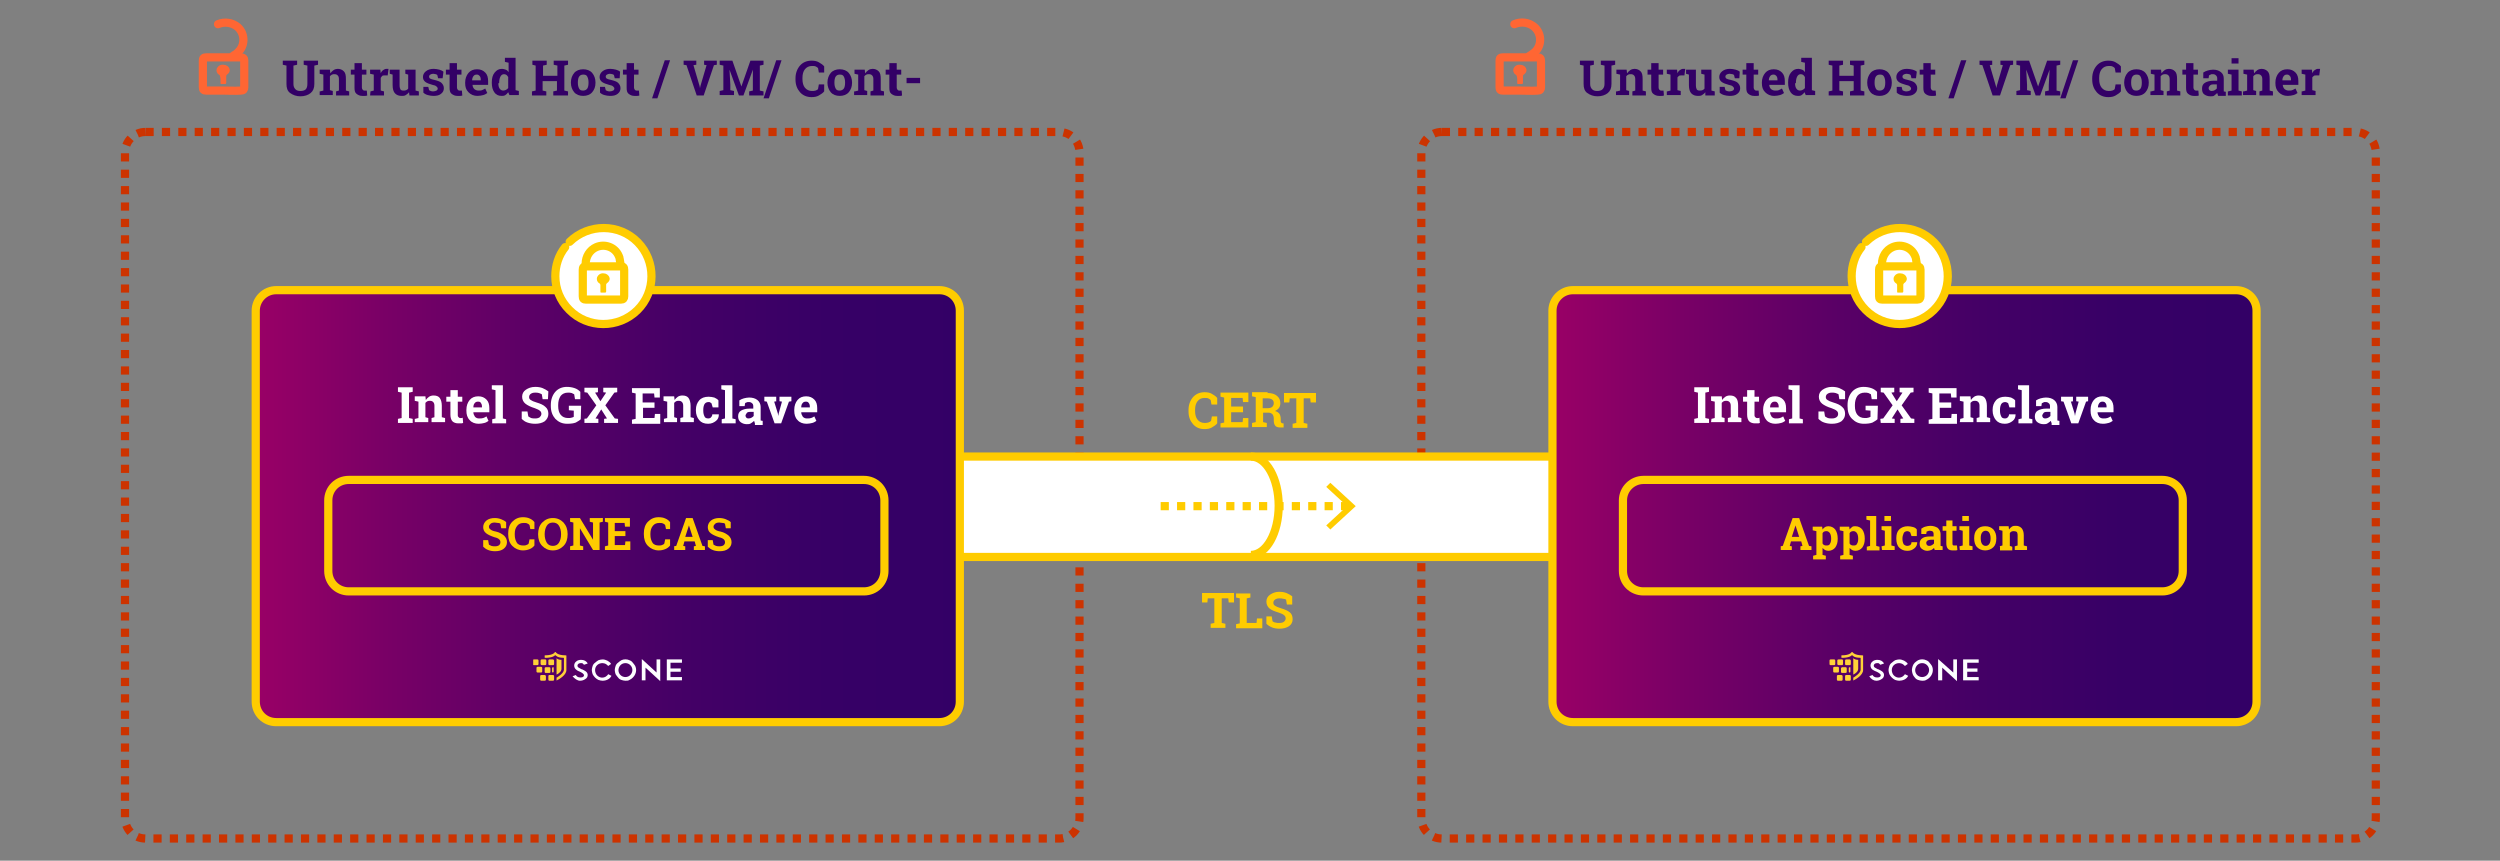 <?xml version="1.0" encoding="utf-8"?>
<!-- Generator: Adobe Illustrator 24.0.0, SVG Export Plug-In . SVG Version: 6.00 Build 0)  -->
<svg version="1.1" id="Ebene_1" xmlns="http://www.w3.org/2000/svg" xmlns:xlink="http://www.w3.org/1999/xlink" x="0px" y="0px"
	 viewBox="0 0 610 210" style="enable-background:new 0 0 610 210;" xml:space="preserve">
<rect x="0" y="0" width="610" height="210" fill="#808080" stroke="none"/>
<style type="text/css">
	.st0{fill:none;stroke:#CC3300;stroke-width:2;stroke-miterlimit:10;stroke-dasharray:2,2;}
	.st1{fill:#FFFFFF;stroke:#FFCC00;stroke-width:2;stroke-miterlimit:10;}
	.st2{enable-background:new    ;}
	.st3{fill:#330066;}
	.st4{fill:none;stroke:#FF6633;stroke-width:2;stroke-linecap:round;stroke-linejoin:round;}
	.st5{fill:#FF6633;}
	.st6{fill:none;stroke:#FFCC00;stroke-width:2;stroke-miterlimit:10;}
	.st7{fill:#FFCC00;}
	.st8{fill:url(#SVGID_1_);}
	.st9{fill:none;stroke:#FFCC00;stroke-width:2;stroke-linecap:round;stroke-linejoin:round;}
	.st10{fill:#FFFFFF;stroke:#FFCC00;stroke-width:2;stroke-linecap:round;stroke-linejoin:round;}
	.st11{clip-path:url(#SVGID_3_);}
	.st12{clip-path:url(#SVGID_5_);}
	.st13{fill:#FFD138;}
	.st14{fill:#FDFEFF;}
	.st15{fill:#FFFFFF;}
	.st16{fill:url(#SVGID_6_);}
	.st17{clip-path:url(#SVGID_8_);}
	.st18{clip-path:url(#SVGID_10_);}
	.st19{fill:none;stroke:#FFCC00;stroke-width:2;stroke-miterlimit:10;stroke-dasharray:2,2;}
</style>
<title>AppAttestation</title>
<g id="Ebene_2_1_">
	<path class="st0" d="M351.8,32.2h222.9c2.8,0,5,2.2,5,5v162.4c0,2.8-2.2,5-5,5H351.8c-2.8,0-5-2.2-5-5V37.2
		C346.8,34.5,349.1,32.2,351.8,32.2z"/>
	<path class="st0" d="M35.5,32.2h222.9c2.8,0,5,2.2,5,5v162.4c0,2.8-2.2,5-5,5H35.5c-2.8,0-5-2.2-5-5V37.2
		C30.5,34.5,32.7,32.2,35.5,32.2z"/>
	<polyline class="st1" points="383.3,111.4 225.8,111.4 225.8,135.9 383.3,135.9 	"/>
	<g class="st2">
		<path class="st3" d="M72.5,14.8v1L71.6,16v4.5c0,0.6,0.2,1,0.5,1.3s0.7,0.4,1.2,0.4s1-0.1,1.3-0.4S75,21,75,20.4V16l-0.9-0.2v-1
			h3.5v1L76.7,16v4.5c0,1-0.3,1.7-0.9,2.2s-1.5,0.8-2.5,0.8s-1.8-0.3-2.5-0.8s-0.9-1.3-0.9-2.2V16L69,15.8v-1h0.9h1.7H72.5z"/>
		<path class="st3" d="M78.1,22.3l0.8-0.2v-3.9L78,18v-1h2.5l0.1,0.9c0.2-0.3,0.5-0.6,0.8-0.8s0.7-0.3,1-0.3c0.6,0,1.1,0.2,1.5,0.6
			s0.5,1,0.5,1.9v2.8l0.8,0.2v1H82v-1l0.7-0.2v-2.8c0-0.4-0.1-0.7-0.3-0.9s-0.4-0.3-0.8-0.3c-0.2,0-0.4,0-0.6,0.1s-0.3,0.2-0.5,0.4
			V22l0.7,0.2v1H78v-0.9H78.1z"/>
		<path class="st3" d="M88.3,15.4V17h1.1v1.2h-1.1v3.2c0,0.2,0.1,0.4,0.2,0.5s0.2,0.2,0.4,0.2c0.1,0,0.2,0,0.3,0s0.2,0,0.3,0
			l0.1,1.2c-0.2,0.1-0.4,0.1-0.6,0.1s-0.4,0-0.6,0c-0.6,0-1-0.2-1.4-0.5s-0.5-0.8-0.5-1.5v-3.2h-0.9V17h0.9v-1.6H88.3z"/>
		<path class="st3" d="M90.4,22.3l0.8-0.2v-3.9L90.3,18v-1h2.5l0.1,0.9c0.1-0.3,0.3-0.6,0.6-0.8s0.5-0.3,0.8-0.3c0.1,0,0.2,0,0.3,0
			s0.2,0,0.2,0l-0.2,1.6h-0.7c-0.3,0-0.5,0-0.6,0.1S93,18.8,92.9,19v3.1l0.8,0.2v1h-3.4L90.4,22.3L90.4,22.3z"/>
		<path class="st3" d="M99.8,22.5c-0.2,0.3-0.5,0.5-0.8,0.7s-0.6,0.2-1,0.2c-0.7,0-1.2-0.2-1.6-0.6s-0.6-1.1-0.6-2v-2.6L95.1,18v-1
			h0.7h1.7v3.8c0,0.5,0.1,0.8,0.2,1s0.4,0.3,0.7,0.3c0.3,0,0.5,0,0.7-0.1s0.4-0.2,0.5-0.4v-3.4L98.9,18v-1h0.8h1.7v5.1l0.8,0.2v1
			h-2.3L99.8,22.5z"/>
		<path class="st3" d="M108,19.1h-1.1l-0.2-0.8c-0.1-0.1-0.3-0.2-0.4-0.2s-0.4-0.1-0.6-0.1c-0.3,0-0.5,0.1-0.7,0.2s-0.3,0.3-0.3,0.5
			s0.1,0.4,0.3,0.5s0.5,0.2,1,0.3c0.8,0.2,1.4,0.4,1.7,0.7s0.6,0.7,0.6,1.3c0,0.6-0.2,1-0.7,1.4s-1.1,0.5-1.9,0.5
			c-0.5,0-0.9-0.1-1.3-0.2s-0.8-0.3-1.1-0.6v-1.4h1.2l0.2,0.8c0.1,0.1,0.2,0.1,0.4,0.2s0.4,0.1,0.6,0.1c0.3,0,0.6-0.1,0.8-0.2
			s0.3-0.3,0.3-0.5s-0.1-0.3-0.3-0.5s-0.5-0.3-1-0.4c-0.7-0.2-1.3-0.4-1.7-0.7s-0.6-0.7-0.6-1.2s0.2-1,0.7-1.4s1.1-0.6,1.9-0.6
			c0.5,0,1,0.1,1.4,0.2s0.8,0.3,1,0.5L108,19.1z"/>
		<path class="st3" d="M111.5,15.4V17h1.1v1.2h-1.1v3.2c0,0.2,0.1,0.4,0.2,0.5s0.2,0.2,0.4,0.2c0.1,0,0.2,0,0.3,0s0.2,0,0.3,0
			l0.1,1.2c-0.2,0.1-0.4,0.1-0.6,0.1s-0.4,0-0.6,0c-0.6,0-1-0.2-1.4-0.5s-0.5-0.8-0.5-1.5v-3.2h-0.9V17h0.9v-1.6H111.5z"/>
		<path class="st3" d="M116.5,23.4c-0.9,0-1.6-0.3-2.2-0.9s-0.8-1.3-0.8-2.2v-0.2c0-0.9,0.3-1.7,0.8-2.3s1.2-0.9,2.1-0.9
			s1.5,0.3,2,0.8s0.7,1.2,0.7,2.1v0.9h-3.8l0,0c0,0.4,0.2,0.8,0.4,1s0.6,0.4,1,0.4s0.7,0,0.9-0.1s0.5-0.2,0.8-0.4l0.5,1.1
			c-0.3,0.2-0.6,0.4-1,0.5S117,23.4,116.5,23.4z M116.3,18.2c-0.3,0-0.6,0.1-0.8,0.4s-0.3,0.6-0.3,1l0,0h2.1v-0.2
			c0-0.4-0.1-0.7-0.3-0.9S116.7,18.2,116.3,18.2z"/>
		<path class="st3" d="M124,22.5c-0.2,0.3-0.4,0.5-0.7,0.7s-0.6,0.2-0.9,0.2c-0.8,0-1.4-0.3-1.8-0.9s-0.6-1.3-0.6-2.3v-0.1
			c0-1,0.2-1.8,0.7-2.4s1-0.9,1.8-0.9c0.3,0,0.6,0.1,0.9,0.2s0.5,0.3,0.7,0.6v-2.3l-0.9-0.2v-1h0.9h1.7V22l0.8,0.2v1h-2.3L124,22.5z
			 M121.6,20.3c0,0.6,0.1,1,0.3,1.3s0.5,0.5,0.9,0.5c0.3,0,0.5-0.1,0.7-0.2s0.3-0.2,0.5-0.4v-2.7c-0.1-0.2-0.3-0.4-0.4-0.5
			s-0.4-0.2-0.6-0.2c-0.4,0-0.7,0.2-0.9,0.6s-0.3,0.9-0.3,1.5v0.1H121.6z"/>
		<path class="st3" d="M129.9,15.8v-1h3.5v1l-0.9,0.2v2.5h3.5V16l-0.9-0.2v-1h0.9h1.7h0.9v1l-0.9,0.2v6.1l0.9,0.2v1H135v-1l0.9-0.2
			v-2.3h-3.5v2.3l0.9,0.2v1h-3.5v-1l0.9-0.2V16L129.9,15.8z"/>
		<path class="st3" d="M139.3,20.1c0-0.9,0.3-1.7,0.8-2.3s1.3-0.9,2.2-0.9s1.7,0.3,2.2,0.9s0.8,1.4,0.8,2.3v0.1c0,1-0.3,1.7-0.8,2.3
			s-1.3,0.9-2.2,0.9s-1.7-0.3-2.2-0.9s-0.8-1.4-0.8-2.3V20.1z M141,20.2c0,0.6,0.1,1,0.3,1.4s0.5,0.5,1,0.5c0.4,0,0.8-0.2,1-0.5
			s0.3-0.8,0.3-1.4v-0.1c0-0.6-0.1-1-0.3-1.4s-0.5-0.5-1-0.5s-0.8,0.2-1,0.5s-0.3,0.8-0.3,1.4V20.2z"/>
		<path class="st3" d="M151.2,19.1H150l-0.2-0.8c-0.1-0.1-0.3-0.2-0.4-0.2S149,18,148.8,18c-0.3,0-0.5,0.1-0.7,0.2s-0.3,0.3-0.3,0.5
			s0.1,0.4,0.3,0.5s0.5,0.2,1,0.3c0.8,0.2,1.4,0.4,1.7,0.7s0.6,0.7,0.6,1.3c0,0.6-0.2,1-0.7,1.4s-1.1,0.5-1.9,0.5
			c-0.5,0-0.9-0.1-1.3-0.2s-0.8-0.3-1.1-0.6v-1.4h1.2l0.2,0.8c0.1,0.1,0.2,0.1,0.4,0.2s0.4,0.1,0.6,0.1c0.3,0,0.6-0.1,0.8-0.2
			s0.3-0.3,0.3-0.5s-0.1-0.3-0.3-0.5s-0.5-0.3-1-0.4c-0.7-0.2-1.3-0.4-1.7-0.7s-0.6-0.7-0.6-1.2s0.2-1,0.7-1.4s1.1-0.6,1.9-0.6
			c0.5,0,1,0.1,1.4,0.2s0.8,0.3,1,0.5L151.2,19.1z"/>
		<path class="st3" d="M154.7,15.4V17h1.1v1.2h-1.1v3.2c0,0.2,0.1,0.4,0.2,0.5s0.2,0.2,0.4,0.2c0.1,0,0.2,0,0.3,0s0.2,0,0.3,0
			l0.1,1.2c-0.2,0.1-0.4,0.1-0.6,0.1s-0.4,0-0.6,0c-0.6,0-1-0.2-1.4-0.5s-0.5-0.8-0.5-1.5v-3.2H152V17h0.9v-1.6H154.7z"/>
		<path class="st3" d="M160.4,24h-1.3l3.1-9.3h1.3L160.4,24z"/>
		<path class="st3" d="M169.9,15.8l-0.7,0.1l1.5,5.1l0.1,0.5l0,0l0.1-0.5l1.5-5.1l-0.6-0.1v-1h3.1v1l-0.7,0.1l-2.5,7.4H170l-2.5-7.4
			l-0.7-0.1v-1h3.1L169.9,15.8L169.9,15.8z"/>
		<path class="st3" d="M183.7,17L183.7,17l-2.3,6.3h-1.1L178,17l0,0l0.2,3.7V22l0.9,0.2v1h-3.5v-1l0.9-0.2v-6l-0.9-0.2v-1h0.9h2.2
			l2.2,6.3l0,0l2.2-6.3h3.2v1l-0.9,0.2v6.1l0.9,0.2v1h-3.5v-1l0.9-0.2v-1.3L183.7,17z"/>
		<path class="st3" d="M187.6,24h-1.3l3.1-9.3h1.3L187.6,24z"/>
		<path class="st3" d="M201.1,17.7h-1.3l-0.2-1.1c-0.2-0.2-0.4-0.3-0.6-0.4s-0.6-0.1-0.9-0.1c-0.7,0-1.3,0.3-1.7,0.8
			s-0.6,1.2-0.6,2.1v0.3c0,0.9,0.2,1.6,0.6,2.1s1,0.8,1.7,0.8c0.3,0,0.6,0,0.9-0.1s0.5-0.2,0.6-0.4l0.2-1.1h1.3v1.7
			c-0.3,0.4-0.8,0.7-1.3,1s-1.1,0.4-1.8,0.4c-1.1,0-2.1-0.4-2.8-1.2s-1.1-1.8-1.1-3.1v-0.3c0-1.2,0.4-2.3,1.1-3.1s1.7-1.2,2.8-1.2
			c0.7,0,1.3,0.1,1.8,0.4s1,0.6,1.3,1V17.7z"/>
		<path class="st3" d="M201.9,20.1c0-0.9,0.3-1.7,0.8-2.3s1.3-0.9,2.2-0.9s1.7,0.3,2.2,0.9s0.8,1.4,0.8,2.3v0.1c0,1-0.3,1.7-0.8,2.3
			s-1.3,0.9-2.2,0.9s-1.7-0.3-2.2-0.9s-0.8-1.4-0.8-2.3V20.1z M203.6,20.2c0,0.6,0.1,1,0.3,1.4s0.5,0.5,1,0.5c0.4,0,0.8-0.2,1-0.5
			s0.3-0.8,0.3-1.4v-0.1c0-0.6-0.1-1-0.3-1.4s-0.5-0.5-1-0.5s-0.8,0.2-1,0.5s-0.3,0.8-0.3,1.4V20.2z"/>
		<path class="st3" d="M208.6,22.3l0.8-0.2v-3.9l-0.9-0.2v-1h2.5l0.1,0.9c0.2-0.3,0.5-0.6,0.8-0.8s0.7-0.3,1-0.3
			c0.6,0,1.1,0.2,1.5,0.6s0.5,1,0.5,1.9v2.8l0.8,0.2v1h-3.3v-1l0.7-0.2v-2.8c0-0.4-0.1-0.7-0.3-0.9s-0.4-0.3-0.8-0.3
			c-0.2,0-0.4,0-0.6,0.1s-0.3,0.2-0.5,0.4V22l0.7,0.2v1h-3.2v-0.9H208.6z"/>
		<path class="st3" d="M218.8,15.4V17h1.1v1.2h-1.1v3.2c0,0.2,0.1,0.4,0.2,0.5s0.2,0.2,0.4,0.2c0.1,0,0.2,0,0.3,0s0.2,0,0.3,0
			l0.1,1.2c-0.2,0.1-0.4,0.1-0.6,0.1s-0.4,0-0.6,0c-0.6,0-1-0.2-1.4-0.5s-0.5-0.8-0.5-1.5v-3.2h-0.9V17h0.9v-1.6H218.8z"/>
	</g>
	<g class="st2">
		<path class="st3" d="M224.5,20.3h-3.3V19h3.3V20.3z"/>
	</g>
	<path class="st4" d="M54.5,22.1h-4.2c-0.6,0-0.8-0.2-0.8-0.8v-6.5c0-0.6,0.2-0.8,0.8-0.8h8.5c0.5,0,0.8,0.2,0.8,0.8v6.5
		c0,0.5-0.2,0.8-0.8,0.8C57.3,22.2,55.9,22.1,54.5,22.1z"/>
	<path class="st4" d="M53.2,5.9c1.6-0.7,3.5-0.4,4.8,0.7c1.7,1.5,1.9,4.2,0.3,5.9c-0.2,0.2-0.3,0.3-0.5,0.5c-0.3,0.3-0.7,0.4-1,0.7"
		/>
	<path class="st5" d="M53.8,19.4L53.8,19.4v0.9c0,0.2,0.1,0.2,0.3,0.2h0.8c0.2,0,0.3-0.1,0.3-0.3v-1.6c0-0.2,0.1-0.3,0.2-0.4
		c0.5-0.3,0.8-0.9,0.6-1.4c-0.2-0.6-0.8-1-1.5-1c-0.7-0.1-1.3,0.3-1.6,0.9c-0.2,0.6,0,1.2,0.5,1.5c0.2,0.1,0.3,0.3,0.3,0.5
		C53.8,18.9,53.8,19.1,53.8,19.4z"/>
	<path class="st6" d="M305.2,111.4c3.8,0,6.8,5.4,6.8,12s-3,12-6.8,12"/>
	<g class="st2">
		<path class="st7" d="M296.9,98.7h-1.3l-0.2-1.1c-0.2-0.2-0.4-0.3-0.6-0.4s-0.6-0.1-0.9-0.1c-0.8,0-1.3,0.3-1.7,0.8
			c-0.4,0.5-0.6,1.2-0.6,2.1v0.3c0,0.9,0.2,1.6,0.6,2.1s1,0.8,1.7,0.8c0.3,0,0.6,0,0.9-0.1s0.5-0.2,0.7-0.4l0.2-1.1h1.3v1.7
			c-0.3,0.4-0.8,0.7-1.3,1s-1.1,0.4-1.8,0.4c-1.2,0-2.1-0.4-2.8-1.2s-1.1-1.8-1.1-3.1V100c0-1.2,0.4-2.3,1.1-3.1
			c0.7-0.8,1.7-1.2,2.8-1.2c0.7,0,1.3,0.1,1.8,0.4s1,0.6,1.3,1v1.6H296.9z"/>
		<path class="st7" d="M303.3,100.6h-2.9v2.4h2.8l0.1-1h1.3v2.3h-6.8v-1l0.9-0.2V97l-0.9-0.2v-1h0.9h5.9v2.3h-1.3l-0.1-1h-2.8v2.1
			h2.9V100.6z"/>
	</g>
	<g class="st2">
		<path class="st7" d="M309.3,95.9c1,0,1.7,0.2,2.3,0.7s0.8,1.1,0.8,1.8c0,0.4-0.1,0.8-0.3,1.1c-0.2,0.3-0.6,0.6-1,0.8
			c0.5,0.1,0.9,0.4,1.1,0.7c0.2,0.3,0.3,0.8,0.3,1.3v0.4c0,0.2,0,0.3,0.1,0.4s0.2,0.2,0.4,0.2h0.2v1h-0.9c-0.6,0-1-0.2-1.2-0.5
			s-0.3-0.7-0.3-1.2v-0.5c0-0.4-0.1-0.7-0.3-1c-0.2-0.2-0.5-0.4-0.9-0.4h-1.4v2.3l0.9,0.2v1h-3.6v-1l0.9-0.2v-6.1l-0.9-0.2v-1h0.9
			h2.9V95.9z M308.1,99.6h1.2c0.5,0,0.8-0.1,1.1-0.3c0.2-0.2,0.4-0.5,0.4-0.9s-0.1-0.7-0.4-0.9s-0.6-0.3-1.1-0.3h-1.2V99.6z"/>
	</g>
	<g class="st2">
		<path class="st7" d="M321.1,95.9v2.3h-1.3l-0.1-1h-1.6v6l0.9,0.2v1h-3.6v-1l0.9-0.2v-6h-1.6l-0.1,1h-1.3v-2.3H321.1z"/>
	</g>
	<g class="st2">
		<path class="st7" d="M301.1,144.7v2.3h-1.3l-0.1-1h-1.6v6l0.9,0.2v1h-3.6v-1l0.9-0.2v-6h-1.6l-0.1,1h-1.3v-2.3H301.1z"/>
		<path class="st7" d="M301.6,153.3v-1l0.9-0.2V146l-0.9-0.2v-1h0.9h1.7h0.9v1l-0.9,0.2v6h2.4l0.1-1.1h1.3v2.4L301.6,153.3
			L301.6,153.3z"/>
		<path class="st7" d="M315.3,147.5H314l-0.2-1.2c-0.2-0.1-0.4-0.2-0.7-0.2c-0.3-0.1-0.6-0.1-0.9-0.1c-0.5,0-0.8,0.1-1.1,0.3
			c-0.3,0.2-0.4,0.5-0.4,0.8s0.1,0.5,0.4,0.7s0.7,0.4,1.4,0.6c1,0.3,1.7,0.6,2.2,1s0.7,1,0.7,1.7s-0.3,1.3-0.9,1.7s-1.4,0.6-2.3,0.6
			c-0.7,0-1.3-0.1-1.8-0.3s-1-0.5-1.4-0.9v-1.8h1.3l0.2,1.2c0.2,0.1,0.4,0.3,0.7,0.3c0.3,0.1,0.6,0.1,1,0.1c0.5,0,0.8-0.1,1.1-0.3
			c0.2-0.2,0.4-0.4,0.4-0.8c0-0.3-0.1-0.6-0.4-0.8c-0.2-0.2-0.6-0.4-1.2-0.6c-1-0.3-1.8-0.6-2.3-1s-0.8-1-0.8-1.7s0.3-1.3,0.9-1.7
			s1.3-0.7,2.2-0.7c0.7,0,1.3,0.1,1.8,0.3s1,0.5,1.4,0.8L315.3,147.5L315.3,147.5z"/>
	</g>
	
		<linearGradient id="SVGID_1_" gradientUnits="userSpaceOnUse" x1="62.4" y1="991.5" x2="234.2" y2="991.5" gradientTransform="matrix(1 0 0 1 0 -868)">
		<stop  offset="0" style="stop-color:#990066"/>
		<stop  offset="0.19" style="stop-color:#780066"/>
		<stop  offset="0.4" style="stop-color:#5A0066"/>
		<stop  offset="0.61" style="stop-color:#440066"/>
		<stop  offset="0.81" style="stop-color:#370066"/>
		<stop  offset="1" style="stop-color:#330066"/>
	</linearGradient>
	<path class="st8" d="M67.4,70.8h161.8c2.8,0,5,2.2,5,5v95.4c0,2.8-2.2,5-5,5H67.4c-2.8,0-5-2.2-5-5V75.8
		C62.4,73.1,64.6,70.8,67.4,70.8z"/>
	<path class="st6" d="M67.4,70.8h161.8c2.8,0,5,2.2,5,5v95.4c0,2.8-2.2,5-5,5H67.4c-2.8,0-5-2.2-5-5V75.8
		C62.4,73.1,64.6,70.8,67.4,70.8z"/>
	<path class="st9" d="M85.1,117.1h125.7c2.8,0,5,2.2,5,5v17.2c0,2.8-2.2,5-5,5H85.1c-2.8,0-5-2.2-5-5v-17.2
		C80.1,119.3,82.3,117.1,85.1,117.1z"/>
	<g class="st2">
		<path class="st7" d="M123.5,128.9h-1.2l-0.2-1.1c-0.1-0.1-0.3-0.2-0.6-0.2s-0.5-0.1-0.8-0.1c-0.4,0-0.8,0.1-1,0.3
			c-0.2,0.2-0.4,0.4-0.4,0.7s0.1,0.5,0.4,0.7c0.2,0.2,0.7,0.4,1.3,0.5c0.9,0.2,1.5,0.6,2,1c0.4,0.4,0.7,0.9,0.7,1.6
			c0,0.7-0.3,1.2-0.8,1.6s-1.2,0.6-2.1,0.6c-0.6,0-1.2-0.1-1.7-0.3s-0.9-0.5-1.2-0.8v-1.6h1.2l0.2,1.1c0.2,0.1,0.4,0.2,0.6,0.3
			c0.3,0.1,0.6,0.1,0.9,0.1c0.4,0,0.8-0.1,1-0.3s0.3-0.4,0.3-0.7s-0.1-0.5-0.3-0.7c-0.2-0.2-0.6-0.4-1.1-0.5c-0.9-0.3-1.6-0.6-2.1-1
			s-0.7-0.9-0.7-1.5s0.3-1.2,0.8-1.6s1.2-0.6,2-0.6c0.6,0,1.1,0.1,1.6,0.3c0.5,0.2,0.9,0.4,1.2,0.7
			C123.5,127.4,123.5,128.9,123.5,128.9z"/>
		<path class="st7" d="M130.6,129.1h-1.2l-0.2-1c-0.2-0.2-0.3-0.3-0.6-0.4c-0.2-0.1-0.5-0.1-0.8-0.1c-0.7,0-1.2,0.2-1.6,0.7
			s-0.6,1.1-0.6,1.9v0.3c0,0.8,0.2,1.4,0.5,1.9s0.9,0.7,1.5,0.7c0.3,0,0.6,0,0.8-0.1c0.3-0.1,0.5-0.2,0.6-0.4l0.2-1h1.2v1.5
			c-0.3,0.4-0.7,0.7-1.2,0.9s-1,0.3-1.6,0.3c-1,0-1.9-0.4-2.6-1.1s-1-1.7-1-2.8v-0.3c0-1.1,0.3-2.1,1-2.8s1.5-1.1,2.6-1.1
			c0.6,0,1.2,0.1,1.6,0.3c0.5,0.2,0.9,0.5,1.2,0.9v1.7H130.6z"/>
		<path class="st7" d="M138.5,130.4c0,1.1-0.3,2.1-1,2.8s-1.5,1.1-2.6,1.1s-1.9-0.4-2.6-1.1c-0.7-0.7-1-1.7-1-2.8v-0.1
			c0-1.1,0.3-2.1,1-2.8s1.5-1.1,2.6-1.1s1.9,0.4,2.6,1.1c0.7,0.8,1,1.7,1,2.8V130.4z M136.9,130.3c0-0.8-0.2-1.5-0.5-2
			s-0.8-0.8-1.5-0.8s-1.2,0.3-1.5,0.8s-0.5,1.2-0.5,2v0.1c0,0.8,0.2,1.5,0.5,2s0.8,0.8,1.5,0.8s1.2-0.3,1.5-0.8s0.5-1.2,0.5-2V130.3
			z"/>
		<path class="st7" d="M147.1,126.4v0.9l-0.8,0.2v6.7h-1.6l-3.2-5.3l0,0v4.2l0.8,0.2v0.9h-3.2v-0.9l0.8-0.2v-5.6l-0.8-0.2v-0.9h0.8
			h1.6l3.2,5.3l0,0v-4.2l-0.8-0.2v-0.9h2.4H147.1z"/>
		<path class="st7" d="M152.6,130.8H150v2.2h2.5l0.1-0.9h1.2v2.1h-6.2v-0.9l0.8-0.2v-5.6l-0.8-0.2v-0.9h0.8h5.3v2.1h-1.2l-0.1-0.9
			H150v2h2.6V130.8z"/>
		<path class="st7" d="M163.7,129.1h-1.2l-0.2-1c-0.2-0.2-0.3-0.3-0.6-0.4c-0.2-0.1-0.5-0.1-0.8-0.1c-0.7,0-1.2,0.2-1.6,0.7
			c-0.4,0.5-0.6,1.1-0.6,1.9v0.3c0,0.8,0.2,1.4,0.5,1.9s0.9,0.7,1.5,0.7c0.3,0,0.6,0,0.8-0.1c0.3-0.1,0.5-0.2,0.6-0.4l0.2-1h1.2v1.5
			c-0.3,0.4-0.7,0.7-1.2,0.9s-1,0.3-1.6,0.3c-1,0-1.9-0.4-2.6-1.1s-1-1.7-1-2.8v-0.3c0-1.1,0.3-2.1,1-2.8s1.5-1.1,2.6-1.1
			c0.6,0,1.2,0.1,1.6,0.3c0.5,0.2,0.9,0.5,1.2,0.9v1.7H163.7z"/>
		<path class="st7" d="M164.4,133.3l0.6-0.1l2.4-6.8h1.6l2.4,6.8l0.6,0.1v0.9h-2.7v-0.9l0.5-0.1l-0.3-1.1H167l-0.3,1.1l0.5,0.1v0.9
			h-2.7v-0.9H164.4z M167.2,131h1.8l-0.9-2.8l0,0L167.2,131z"/>
		<path class="st7" d="M178.3,128.9h-1.2l-0.2-1.1c-0.1-0.1-0.3-0.2-0.6-0.2s-0.5-0.1-0.8-0.1c-0.4,0-0.8,0.1-1,0.3
			c-0.2,0.2-0.4,0.4-0.4,0.7s0.1,0.5,0.4,0.7c0.2,0.2,0.7,0.4,1.3,0.5c0.9,0.2,1.5,0.6,2,1c0.4,0.4,0.7,0.9,0.7,1.6
			c0,0.7-0.3,1.2-0.8,1.6s-1.2,0.6-2.1,0.6c-0.6,0-1.2-0.1-1.7-0.3s-0.9-0.5-1.2-0.8v-1.6h1.2l0.2,1.1c0.2,0.1,0.4,0.2,0.6,0.3
			c0.3,0.1,0.6,0.1,0.9,0.1c0.4,0,0.8-0.1,1-0.3s0.3-0.4,0.3-0.7s-0.1-0.5-0.3-0.7s-0.6-0.4-1.1-0.5c-0.9-0.3-1.6-0.6-2.1-1
			s-0.7-0.9-0.7-1.5s0.3-1.2,0.8-1.6s1.2-0.6,2-0.6c0.6,0,1.1,0.1,1.6,0.3c0.5,0.2,0.9,0.4,1.2,0.7L178.3,128.9L178.3,128.9z"/>
	</g>
	<path class="st10" d="M139,59c4.6-4.5,12.1-4.5,16.6,0.1s4.5,12.1-0.1,16.6s-12.1,4.5-16.6-0.1c-2.2-2.2-3.4-5.1-3.4-8.2
		c0-2.6,0.8-5.1,2.4-7.1"/>
	<path class="st9" d="M147.2,73.1H143c-0.6,0-0.8-0.2-0.8-0.8v-6.5c0-0.6,0.2-0.8,0.8-0.8h8.5c0.6,0,0.8,0.2,0.8,0.8v6.5
		c0,0.5-0.2,0.8-0.8,0.8C150,73.1,148.6,73.1,147.2,73.1z"/>
	<path class="st9" d="M142.9,64.4c0-1.8,1-3.4,2.6-4.1c2.1-0.9,4.6,0,5.5,2.2c0.1,0.2,0.2,0.5,0.2,0.7c0.1,0.4,0.1,0.8,0.2,1.2"/>
	<path class="st7" d="M146.5,70.3L146.5,70.3v0.9c0,0.2,0.1,0.2,0.3,0.2h0.8c0.2,0,0.3-0.1,0.3-0.3v-1.6c0-0.2,0.1-0.3,0.2-0.4
		c0.5-0.3,0.8-0.9,0.6-1.4c-0.2-0.6-0.8-1-1.4-1c-0.7-0.1-1.3,0.3-1.6,0.9c-0.2,0.6,0,1.2,0.5,1.5c0.2,0.1,0.3,0.3,0.3,0.5
		C146.5,69.8,146.5,70.1,146.5,70.3z"/>
	<g id="Scone_logo_white">
		<g>
			<g>
				<defs>
					<rect id="SVGID_2_" x="130.1" y="159.1" width="36.3" height="7.1"/>
				</defs>
				<clipPath id="SVGID_3_">
					<use xlink:href="#SVGID_2_"  style="overflow:visible;"/>
				</clipPath>
				<g class="st11">
					<g>
						<g>
							<defs>
								<rect id="SVGID_4_" x="130.1" y="159.1" width="36.3" height="7.1"/>
							</defs>
							<clipPath id="SVGID_5_">
								<use xlink:href="#SVGID_4_"  style="overflow:visible;"/>
							</clipPath>
							<g class="st12">
								<path class="st13" d="M134.9,160.9h-0.8c-0.2,0-0.3,0.1-0.3,0.3l0,0v0.8c0,0.2,0.1,0.3,0.3,0.3h0.8c0.2,0,0.3-0.1,0.3-0.3
									l0,0v-0.8C135.2,161.1,135.1,160.9,134.9,160.9L134.9,160.9 M132.3,162.3h0.7c0.2,0,0.3-0.1,0.3-0.3v-0.8
									c0-0.2-0.1-0.3-0.3-0.3l0,0h-0.8c-0.2,0-0.3,0.1-0.3,0.3l0,0v0.8C131.9,162.2,132.1,162.3,132.3,162.3
									C132.2,162.3,132.2,162.3,132.3,162.3 M131.4,162v-0.8c0-0.2-0.1-0.3-0.3-0.3l0,0h-0.8c-0.2,0-0.3,0.1-0.3,0.3l0,0v0.8
									c0,0.2,0.1,0.3,0.3,0.3h0.8C131.3,162.3,131.4,162.2,131.4,162 M134.9,162.8c-0.1,0-0.2,0.1-0.2,0.2v0.9
									c0,0.1,0.1,0.2,0.2,0.2c0.1,0,0.2-0.1,0.2-0.2l0,0v-1C135.2,162.9,135.1,162.8,134.9,162.8 M132.9,163.1v0.8
									c0,0.2,0.1,0.3,0.3,0.3h0.8c0.2,0,0.3-0.1,0.3-0.3v-0.8c0-0.2-0.1-0.3-0.3-0.3h-0.8C133,162.8,132.9,162.9,132.9,163.1
									 M132.3,163.8V163c0-0.2-0.1-0.3-0.3-0.3h-0.8c-0.2,0-0.3,0.1-0.3,0.3l0,0v0.8c0,0.2,0.1,0.3,0.3,0.3l0,0h0.8
									C132.2,164.1,132.3,164,132.3,163.8 M134.9,164.7h-0.8c-0.2,0-0.3,0.1-0.3,0.3v0.8c0,0.2,0.1,0.3,0.3,0.3h0.8
									c0.2,0,0.3-0.1,0.3-0.3l0,0V165C135.2,164.8,135.1,164.7,134.9,164.7L134.9,164.7 M132.9,164.7h-0.8c-0.2,0-0.3,0.1-0.3,0.3
									v0.8c0,0.2,0.1,0.3,0.3,0.3h0.8c0.2,0,0.3-0.1,0.3-0.3V165C133.2,164.8,133,164.7,132.9,164.7"/>
								<path class="st13" d="M135.8,160.6c0.3,0.3,0.7,0.4,1.2,0.4c0,0,0,0,0,0.1v2.1c0,0.8-1,1.3-1.2,1.4l0,0V160.6L135.8,160.6"
									/>
								<path class="st13" d="M133.5,160.5c1.6-0.1,1.9-0.6,1.9-0.6h0.1c0,0,0,0,0.1,0c0,0,0.3,0.6,1.9,0.6c0,0,0.1,0,0.1,0.1v2.8
									c0,0.9-1.7,1.9-1.7,1.9h-0.1v0.7c0,0,0.1,0.1,0.1,0c0.6-0.3,2.3-1.3,2.3-2.5V160c0-0.1-0.1-0.1-0.2-0.1
									c-2.1,0-2.4-0.8-2.4-0.8h-0.1h-0.1c0,0-0.3,0.8-2.4,0.8c-0.1,0-0.1,0-0.1,0.1v0.4c0,0,0,0.1,0.1,0.1H133.5"/>
								<path class="st14" d="M139.7,165l0.8-0.3c0.2,0.4,0.6,0.6,1.1,0.6c0.2,0,0.4,0,0.6-0.1c0.2-0.1,0.3-0.3,0.3-0.4
									c0-0.4-0.6-0.7-1-0.9l0,0c-0.3-0.1-0.7-0.3-0.9-0.5c-0.3-0.2-0.5-0.6-0.5-1s0.2-0.8,0.5-1c0.3-0.3,0.8-0.4,1.2-0.4
									c0.7,0,1.3,0.3,1.6,0.9l-0.9,0.3c-0.1-0.1-0.2-0.2-0.3-0.3s-0.3-0.1-0.5-0.1c-0.5,0-0.8,0.3-0.8,0.6c0,0.2,0.1,0.4,0.3,0.5
									s0.5,0.3,0.7,0.4h0.1c0.6,0.3,1.4,0.6,1.4,1.4c0,0.4-0.2,0.8-0.6,1c-0.4,0.3-0.9,0.4-1.3,0.4
									C140.9,166.1,140.2,165.6,139.7,165"/>
								<path class="st14" d="M147,166.1c-0.3,0-0.7-0.1-1-0.2c-0.6-0.3-1.1-0.8-1.4-1.4c-0.1-0.3-0.2-0.7-0.2-1s0.1-0.7,0.2-1
									c0.1-0.3,0.3-0.6,0.6-0.8c0.2-0.2,0.5-0.4,0.8-0.6c0.3-0.1,0.7-0.2,1-0.2c0.4,0,0.8,0.1,1.2,0.3c0.3,0.2,0.7,0.4,0.9,0.8
									l-0.7,0.5c-0.2-0.2-0.4-0.4-0.6-0.5c-0.2-0.1-0.5-0.2-0.8-0.2c-1,0-1.8,0.7-1.8,1.7c0,0.5,0.2,1,0.5,1.3
									c0.6,0.6,1.4,0.7,2.1,0.3c0.3-0.2,0.5-0.4,0.6-0.6l0.8,0.4c-0.2,0.4-0.5,0.7-0.9,0.9C147.9,166,147.5,166.1,147,166.1"/>
								<path class="st14" d="M152.6,166.1c-0.3,0-0.7-0.1-1-0.2c-0.3-0.1-0.6-0.3-0.8-0.6c-0.2-0.2-0.4-0.5-0.6-0.8
									c-0.1-0.3-0.2-0.7-0.2-1s0.1-0.7,0.2-1c0.1-0.3,0.3-0.6,0.6-0.8c0.2-0.2,0.5-0.4,0.8-0.6c0.6-0.3,1.4-0.3,2,0
									c0.3,0.1,0.6,0.3,0.8,0.6c0.2,0.2,0.4,0.5,0.6,0.8c0.6,1.3-0.1,2.8-1.4,3.4C153.3,166.1,153,166.1,152.6,166.1 M152.6,161.8
									c-0.5,0-0.9,0.2-1.2,0.5s-0.5,0.8-0.5,1.2c0,1,0.8,1.7,1.7,1.7l0,0c0.5,0,0.9-0.2,1.2-0.5s0.5-0.8,0.5-1.2
									c0-0.5-0.2-0.9-0.5-1.2S153.1,161.8,152.6,161.8"/>
								<polygon class="st14" points="161.1,160.9 161.1,166.2 157.5,162.9 157.5,166 156.6,166 156.6,160.8 160.2,164.1 
									160.2,160.9 								"/>
								<polygon class="st14" points="163.6,161.7 163.6,163.1 166.1,163.1 166.1,163.9 163.6,163.9 163.6,165.2 166.4,165.2 
									166.4,166 162.7,166 162.7,160.9 166.4,160.9 166.4,161.7 								"/>
							</g>
						</g>
					</g>
				</g>
			</g>
		</g>
	</g>
	<g class="st2">
		<path class="st15" d="M97.1,95.6v-1.1h3.6v1.1l-0.9,0.2v6.2l0.9,0.2v1h-3.6v-1L98,102v-6.2L97.1,95.6z"/>
		<path class="st15" d="M101.3,102.2l0.8-0.2v-4l-0.9-0.2v-1.1h2.6l0.1,0.9c0.2-0.3,0.5-0.6,0.8-0.8c0.3-0.2,0.7-0.3,1.1-0.3
			c0.7,0,1.2,0.2,1.5,0.6s0.5,1.1,0.5,1.9v2.8l0.8,0.2v1h-3.3v-1l0.7-0.2V99c0-0.4-0.1-0.7-0.3-0.9c-0.2-0.2-0.4-0.3-0.8-0.3
			c-0.2,0-0.4,0-0.6,0.1s-0.3,0.2-0.5,0.4v3.5l0.7,0.2v1h-3.3v-0.8H101.3z"/>
		<path class="st15" d="M111.7,95.2v1.6h1.1V98h-1.1v3.3c0,0.3,0.1,0.4,0.2,0.5s0.2,0.2,0.4,0.2c0.1,0,0.2,0,0.3,0
			c0.1,0,0.2,0,0.3-0.1l0.1,1.3c-0.2,0.1-0.4,0.1-0.6,0.1s-0.4,0-0.6,0c-0.6,0-1.1-0.2-1.4-0.5s-0.5-0.9-0.5-1.6V98h-1v-1.2h1v-1.6
			C109.9,95.2,111.7,95.2,111.7,95.2z"/>
		<path class="st15" d="M116.8,103.4c-0.9,0-1.7-0.3-2.2-0.9c-0.6-0.6-0.8-1.4-0.8-2.3V100c0-1,0.3-1.8,0.8-2.4s1.2-0.9,2.1-0.9
			s1.5,0.3,2,0.8s0.7,1.2,0.7,2.1v1h-3.9l0,0c0,0.4,0.2,0.8,0.4,1.1c0.3,0.3,0.6,0.4,1,0.4s0.7,0,1-0.1s0.5-0.2,0.8-0.4l0.5,1.1
			c-0.3,0.2-0.6,0.4-1,0.5S117.3,103.4,116.8,103.4z M116.6,98c-0.3,0-0.6,0.1-0.8,0.4c-0.2,0.2-0.3,0.6-0.3,1l0,0h2.1v-0.2
			c0-0.4-0.1-0.7-0.3-0.9C117.3,98.1,117,98,116.6,98z"/>
		<path class="st15" d="M120,95v-1h2.7v8.1l0.8,0.2v1h-3.4v-1l0.8-0.2v-6.9L120,95z"/>
		<path class="st15" d="M133.7,97.4h-1.3l-0.2-1.2c-0.2-0.1-0.4-0.2-0.7-0.3c-0.3-0.1-0.6-0.1-0.9-0.1c-0.5,0-0.8,0.1-1.1,0.3
			c-0.3,0.2-0.4,0.5-0.4,0.8s0.1,0.5,0.4,0.7c0.3,0.2,0.7,0.4,1.4,0.6c1,0.3,1.7,0.6,2.2,1.1c0.5,0.4,0.7,1,0.7,1.7
			s-0.3,1.3-0.9,1.8c-0.6,0.4-1.4,0.6-2.3,0.6c-0.7,0-1.3-0.1-1.9-0.3c-0.6-0.2-1-0.5-1.4-0.9v-1.8h1.4l0.2,1.2
			c0.2,0.1,0.4,0.3,0.7,0.4s0.6,0.1,1,0.1c0.5,0,0.8-0.1,1.1-0.3c0.2-0.2,0.4-0.5,0.4-0.8s-0.1-0.6-0.4-0.8
			c-0.2-0.2-0.7-0.4-1.2-0.6c-1-0.3-1.8-0.7-2.3-1.1s-0.8-1-0.8-1.7s0.3-1.3,0.9-1.7s1.3-0.7,2.3-0.7c0.7,0,1.3,0.1,1.8,0.3
			s1,0.5,1.4,0.8L133.7,97.4L133.7,97.4z"/>
		<path class="st15" d="M141.7,102.3c-0.3,0.3-0.7,0.5-1.2,0.8c-0.5,0.2-1.2,0.3-2.1,0.3c-1.2,0-2.1-0.4-2.9-1.2
			c-0.7-0.8-1.1-1.8-1.1-3.1v-0.3c0-1.3,0.4-2.4,1.1-3.2c0.7-0.8,1.7-1.2,2.8-1.2c0.7,0,1.3,0.1,1.9,0.3c0.6,0.2,1,0.5,1.4,0.9v1.8
			h-1.3l-0.2-1.2c-0.2-0.1-0.4-0.2-0.6-0.3c-0.3-0.1-0.6-0.1-0.9-0.1c-0.8,0-1.4,0.3-1.8,0.8c-0.4,0.6-0.6,1.3-0.6,2.2v0.3
			c0,0.9,0.2,1.6,0.6,2.1c0.4,0.5,1,0.8,1.8,0.8c0.4,0,0.6,0,0.9-0.1s0.4-0.1,0.5-0.2v-1.5l-1.2-0.1V99h3L141.7,102.3L141.7,102.3z"
			/>
		<path class="st15" d="M142.5,102.2l0.7-0.1l2.3-3.2l-2.2-3.1l-0.7-0.1v-1.1h3.3v1.1l-0.7,0.1l1.3,2.1l1.4-2.1l-0.7-0.1v-1.1h3.4
			v1.1l-0.7,0.1l-2.2,3.1l2.3,3.2l0.8,0.1v1h-3.4v-1l0.7-0.1l-1.4-2.2l-1.4,2.2l0.7,0.1v1h-3.4v-1H142.5z"/>
		<path class="st15" d="M159.8,99.5h-2.9v2.5h2.8l0.1-1h1.3v2.4h-6.9v-1l0.9-0.2V96l-0.9-0.2v-1.1h0.9h5.9V97h-1.3l-0.1-1h-2.8v2.2
			h2.9v1.3H159.8z"/>
	</g>
	<g class="st2">
		<path class="st15" d="M162,102.2l0.8-0.2v-4l-0.9-0.2v-1.1h2.6l0.1,0.9c0.2-0.3,0.5-0.6,0.8-0.8c0.3-0.2,0.7-0.3,1.1-0.3
			c0.7,0,1.2,0.2,1.5,0.6s0.5,1.1,0.5,1.9v2.8l0.8,0.2v1H166v-1l0.7-0.2V99c0-0.4-0.1-0.7-0.3-0.9c-0.2-0.2-0.4-0.3-0.8-0.3
			c-0.2,0-0.4,0-0.6,0.1c-0.2,0.1-0.3,0.2-0.5,0.4v3.5l0.7,0.2v1H162V102.2z"/>
	</g>
	<g class="st2">
		<path class="st15" d="M172.8,102.1c0.3,0,0.6-0.1,0.7-0.3c0.2-0.2,0.3-0.4,0.3-0.7h1.6l0,0c0,0.7-0.2,1.2-0.7,1.6
			s-1.1,0.7-1.9,0.7c-1,0-1.7-0.3-2.2-0.9s-0.8-1.4-0.8-2.3V100c0-1,0.3-1.7,0.8-2.3c0.5-0.6,1.3-0.9,2.3-0.9c0.5,0,1,0.1,1.4,0.2
			c0.4,0.2,0.8,0.4,1,0.7v1.7h-1.4l-0.3-1c-0.1-0.1-0.2-0.1-0.3-0.2s-0.3-0.1-0.4-0.1c-0.5,0-0.8,0.2-1,0.5
			c-0.2,0.4-0.3,0.8-0.3,1.4v0.2c0,0.6,0.1,1,0.3,1.4C172,101.9,172.3,102.1,172.8,102.1z"/>
		<path class="st15" d="M176,95v-1h2.7v8.1l0.8,0.2v1h-3.4v-1l0.8-0.2v-6.9L176,95z"/>
	</g>
	<g class="st2">
		<path class="st15" d="M184.2,103.3c0-0.1-0.1-0.2-0.1-0.3c0-0.1-0.1-0.2-0.1-0.3c-0.2,0.2-0.5,0.4-0.8,0.6s-0.6,0.2-1,0.2
			c-0.6,0-1.1-0.2-1.5-0.5s-0.6-0.8-0.6-1.4s0.2-1.1,0.7-1.4s1.2-0.5,2.1-0.5h0.9v-0.6c0-0.3-0.1-0.6-0.3-0.7
			c-0.2-0.2-0.4-0.3-0.8-0.3c-0.2,0-0.4,0-0.5,0.1c-0.2,0-0.3,0.1-0.4,0.2l-0.1,0.7h-1.3v-1.4c0.3-0.2,0.7-0.4,1.1-0.5
			c0.4-0.1,0.9-0.2,1.3-0.2c0.8,0,1.5,0.2,2,0.6s0.8,1,0.8,1.7v2.7c0,0.1,0,0.2,0,0.3c0,0.1,0,0.2,0,0.3l0.5,0.1v1h-1.9V103.3z
			 M182.7,102.1c0.3,0,0.5-0.1,0.7-0.2s0.4-0.3,0.5-0.4v-1H183c-0.4,0-0.7,0.1-0.8,0.3s-0.3,0.4-0.3,0.6s0.1,0.4,0.2,0.5
			C182.3,102.1,182.5,102.1,182.7,102.1z"/>
	</g>
	<g class="st2">
		<path class="st15" d="M189.5,97.9l-0.6,0.1l0.9,2.9l0.1,0.6l0,0l0.1-0.6l0.8-2.9l-0.6-0.1v-1.1h2.9v1.1l-0.6,0.1l-1.9,5.3H189
			l-1.9-5.3l-0.6-0.1v-1.1h2.9v1.1H189.5z"/>
	</g>
	<g class="st2">
		<path class="st15" d="M196.8,103.4c-0.9,0-1.7-0.3-2.2-0.9c-0.6-0.6-0.8-1.4-0.8-2.3V100c0-1,0.3-1.8,0.8-2.4s1.2-0.9,2.1-0.9
			c0.9,0,1.5,0.3,2,0.8s0.7,1.2,0.7,2.1v1h-3.9l0,0c0,0.4,0.2,0.8,0.4,1.1c0.3,0.3,0.6,0.4,1,0.4s0.7,0,1-0.1s0.5-0.2,0.8-0.4
			l0.5,1.1c-0.3,0.2-0.6,0.4-1,0.5S197.3,103.4,196.8,103.4z M196.6,98c-0.3,0-0.6,0.1-0.8,0.4c-0.2,0.2-0.3,0.6-0.3,1l0,0h2.1v-0.2
			c0-0.4-0.1-0.7-0.3-0.9C197.2,98.1,197,98,196.6,98z"/>
	</g>
	<g class="st2">
		<path class="st3" d="M388.9,14.8v1L388,16v4.5c0,0.6,0.2,1,0.5,1.3s0.7,0.4,1.2,0.4s1-0.1,1.3-0.4s0.5-0.7,0.5-1.3V16l-0.9-0.2v-1
			h3.5v1l-0.9,0.2v4.5c0,1-0.3,1.7-0.9,2.2s-1.5,0.8-2.5,0.8s-1.8-0.3-2.5-0.8s-0.9-1.3-0.9-2.2V16l-0.9-0.2v-1h0.9h1.7H388.9z"/>
		<path class="st3" d="M394.5,22.3l0.8-0.2v-3.9l-0.9-0.2v-1h2.5l0.1,0.9c0.2-0.3,0.5-0.6,0.8-0.8s0.7-0.3,1-0.3
			c0.6,0,1.1,0.2,1.5,0.6s0.5,1,0.5,1.9v2.8l0.8,0.2v1h-3.3v-1l0.7-0.2v-2.8c0-0.4-0.1-0.7-0.3-0.9s-0.4-0.3-0.8-0.3
			c-0.2,0-0.4,0-0.6,0.1s-0.3,0.2-0.5,0.4V22l0.7,0.2v1h-3.2v-0.9H394.5z"/>
		<path class="st3" d="M404.7,15.4V17h1.1v1.2h-1.1v3.2c0,0.2,0.1,0.4,0.2,0.5s0.2,0.2,0.4,0.2c0.1,0,0.2,0,0.3,0s0.2,0,0.3,0
			l0.1,1.2c-0.2,0.1-0.4,0.1-0.6,0.1s-0.4,0-0.6,0c-0.6,0-1-0.2-1.4-0.5s-0.5-0.8-0.5-1.5v-3.2H402V17h0.9v-1.6H404.7z"/>
		<path class="st3" d="M406.8,22.3l0.8-0.2v-3.9l-0.9-0.2v-1h2.5l0.1,0.9c0.1-0.3,0.3-0.6,0.6-0.8s0.5-0.3,0.8-0.3
			c0.1,0,0.2,0,0.3,0s0.2,0,0.2,0l-0.2,1.6h-0.7c-0.3,0-0.5,0-0.6,0.1s-0.3,0.2-0.4,0.4V22l0.8,0.2v1h-3.4v-0.9H406.8z"/>
		<path class="st3" d="M416.1,22.5c-0.2,0.3-0.5,0.5-0.8,0.7s-0.6,0.2-1,0.2c-0.7,0-1.2-0.2-1.6-0.6s-0.6-1.1-0.6-2v-2.6l-0.7-0.2
			v-1h0.7h1.7v3.8c0,0.5,0.1,0.8,0.2,1s0.4,0.3,0.7,0.3c0.3,0,0.5,0,0.7-0.1s0.4-0.2,0.5-0.4v-3.4l-0.8-0.2v-1h0.8h1.7v5.1l0.8,0.2
			v1h-2.3L416.1,22.5z"/>
		<path class="st3" d="M424.4,19.1h-1.1l-0.2-0.8c-0.1-0.1-0.3-0.2-0.4-0.2S422.2,18,422,18c-0.3,0-0.5,0.1-0.7,0.2
			s-0.3,0.3-0.3,0.5s0.1,0.4,0.3,0.5s0.5,0.2,1,0.3c0.8,0.2,1.4,0.4,1.7,0.7s0.6,0.7,0.6,1.3c0,0.6-0.2,1-0.7,1.4s-1.1,0.5-1.9,0.5
			c-0.5,0-0.9-0.1-1.3-0.2s-0.8-0.3-1.1-0.6v-1.4h1.2L421,22c0.1,0.1,0.2,0.1,0.4,0.2s0.4,0.1,0.6,0.1c0.3,0,0.6-0.1,0.8-0.2
			s0.3-0.3,0.3-0.5s-0.1-0.3-0.3-0.5s-0.5-0.3-1-0.4c-0.7-0.2-1.3-0.4-1.7-0.7s-0.6-0.7-0.6-1.2s0.2-1,0.7-1.4s1.1-0.6,1.9-0.6
			c0.5,0,1,0.1,1.4,0.2s0.8,0.3,1,0.5L424.4,19.1z"/>
		<path class="st3" d="M427.9,15.4V17h1.1v1.2h-1.1v3.2c0,0.2,0.1,0.4,0.2,0.5s0.2,0.2,0.4,0.2c0.1,0,0.2,0,0.3,0s0.2,0,0.3,0
			l0.1,1.2c-0.2,0.1-0.4,0.1-0.6,0.1s-0.4,0-0.6,0c-0.6,0-1-0.2-1.4-0.5s-0.5-0.8-0.5-1.5v-3.2h-0.9V17h0.9v-1.6H427.9z"/>
		<path class="st3" d="M432.9,23.4c-0.9,0-1.6-0.3-2.2-0.9s-0.8-1.3-0.8-2.2v-0.2c0-0.9,0.3-1.7,0.8-2.3s1.2-0.9,2.1-0.9
			s1.5,0.3,2,0.8s0.7,1.2,0.7,2.1v0.9h-3.8l0,0c0,0.4,0.2,0.8,0.4,1s0.6,0.4,1,0.4s0.7,0,0.9-0.1s0.5-0.2,0.8-0.4l0.5,1.1
			c-0.3,0.2-0.6,0.4-1,0.5S433.4,23.4,432.9,23.4z M432.7,18.2c-0.3,0-0.6,0.1-0.8,0.4s-0.3,0.6-0.3,1l0,0h2.1v-0.2
			c0-0.4-0.1-0.7-0.3-0.9S433.1,18.2,432.7,18.2z"/>
		<path class="st3" d="M440.3,22.5c-0.2,0.3-0.4,0.5-0.7,0.7s-0.6,0.2-0.9,0.2c-0.8,0-1.4-0.3-1.8-0.9s-0.6-1.3-0.6-2.3v-0.1
			c0-1,0.2-1.8,0.7-2.4s1-0.9,1.8-0.9c0.3,0,0.6,0.1,0.9,0.2s0.5,0.3,0.7,0.6v-2.3l-0.9-0.2v-1h0.9h1.7V22l0.8,0.2v1h-2.3
			L440.3,22.5z M438,20.3c0,0.6,0.1,1,0.3,1.3s0.5,0.5,0.9,0.5c0.3,0,0.5-0.1,0.7-0.2s0.3-0.2,0.5-0.4v-2.7
			c-0.1-0.2-0.3-0.4-0.4-0.5s-0.4-0.2-0.6-0.2c-0.4,0-0.7,0.2-0.9,0.6s-0.3,0.9-0.3,1.5v0.1H438z"/>
		<path class="st3" d="M446.2,15.8v-1h3.5v1l-0.9,0.2v2.5h3.5V16l-0.9-0.2v-1h0.9h1.7h0.9v1L454,16v6.1l0.9,0.2v1h-3.5v-1l0.9-0.2
			v-2.3h-3.5v2.3l0.9,0.2v1h-3.5v-1l0.9-0.2V16L446.2,15.8z"/>
		<path class="st3" d="M455.6,20.1c0-0.9,0.3-1.7,0.8-2.3s1.3-0.9,2.2-0.9c0.9,0,1.7,0.3,2.2,0.9s0.8,1.4,0.8,2.3v0.1
			c0,1-0.3,1.7-0.8,2.3s-1.3,0.9-2.2,0.9c-0.9,0-1.7-0.3-2.2-0.9s-0.8-1.4-0.8-2.3V20.1z M457.4,20.2c0,0.6,0.1,1,0.3,1.4
			s0.5,0.5,1,0.5c0.4,0,0.8-0.2,1-0.5s0.3-0.8,0.3-1.4v-0.1c0-0.6-0.1-1-0.3-1.4s-0.5-0.5-1-0.5s-0.8,0.2-1,0.5s-0.3,0.8-0.3,1.4
			V20.2z"/>
		<path class="st3" d="M467.5,19.1h-1.1l-0.2-0.8c-0.1-0.1-0.3-0.2-0.4-0.2s-0.4-0.1-0.6-0.1c-0.3,0-0.5,0.1-0.7,0.2
			s-0.3,0.3-0.3,0.5s0.1,0.4,0.3,0.5s0.5,0.2,1,0.3c0.8,0.2,1.4,0.4,1.7,0.7s0.6,0.7,0.6,1.3c0,0.6-0.2,1-0.7,1.4s-1.1,0.5-1.9,0.5
			c-0.5,0-0.9-0.1-1.3-0.2s-0.8-0.3-1.1-0.6v-1.4h1.2l0.2,0.8c0.1,0.1,0.2,0.1,0.4,0.2s0.4,0.1,0.6,0.1c0.3,0,0.6-0.1,0.8-0.2
			s0.3-0.3,0.3-0.5s-0.1-0.3-0.3-0.5s-0.5-0.3-1-0.4c-0.7-0.2-1.3-0.4-1.7-0.7s-0.6-0.7-0.6-1.2s0.2-1,0.7-1.4s1.1-0.6,1.9-0.6
			c0.5,0,1,0.1,1.4,0.2s0.8,0.3,1,0.5L467.5,19.1z"/>
		<path class="st3" d="M471.1,15.4V17h1.1v1.2h-1.1v3.2c0,0.2,0.1,0.4,0.2,0.5s0.2,0.2,0.4,0.2c0.1,0,0.2,0,0.3,0s0.2,0,0.3,0
			l0.1,1.2c-0.2,0.1-0.4,0.1-0.6,0.1s-0.4,0-0.6,0c-0.6,0-1-0.2-1.4-0.5s-0.5-0.8-0.5-1.5v-3.2h-0.9V17h0.9v-1.6H471.1z"/>
		<path class="st3" d="M476.7,24h-1.3l3.1-9.3h1.3L476.7,24z"/>
		<path class="st3" d="M486.2,15.8l-0.7,0.1L487,21l0.1,0.5l0,0l0.1-0.5l1.5-5.1l-0.6-0.1v-1h3.1v1l-0.7,0.1l-2.5,7.4h-1.8l-2.5-7.4
			l-0.7-0.1v-1h3.1v1H486.2z"/>
		<path class="st3" d="M500.1,17L500.1,17l-2.3,6.3h-1.1l-2.3-6.3l0,0l0.2,3.7V22l0.9,0.2v1H492v-1l0.9-0.2v-6l-0.9-0.2v-1h0.9h2.2
			l2.2,6.3l0,0l2.2-6.3h3.2v1l-0.9,0.2v6.1l0.9,0.2v1H499v-1l0.9-0.2v-1.3L500.1,17z"/>
		<path class="st3" d="M504,24h-1.3l3.1-9.3h1.3L504,24z"/>
		<path class="st3" d="M517.5,17.7h-1.3l-0.2-1.1c-0.2-0.2-0.4-0.3-0.6-0.4s-0.6-0.1-0.9-0.1c-0.7,0-1.3,0.3-1.7,0.8
			s-0.6,1.2-0.6,2.1v0.3c0,0.9,0.2,1.6,0.6,2.1s1,0.8,1.7,0.8c0.3,0,0.6,0,0.9-0.1s0.5-0.2,0.6-0.4l0.2-1.1h1.3v1.7
			c-0.3,0.4-0.8,0.7-1.3,1s-1.1,0.4-1.8,0.4c-1.1,0-2.1-0.4-2.8-1.2s-1.1-1.8-1.1-3.1v-0.3c0-1.2,0.4-2.3,1.1-3.1s1.7-1.2,2.8-1.2
			c0.7,0,1.3,0.1,1.8,0.4s1,0.6,1.3,1V17.7z"/>
		<path class="st3" d="M518.3,20.1c0-0.9,0.3-1.7,0.8-2.3s1.3-0.9,2.2-0.9s1.7,0.3,2.2,0.9s0.8,1.4,0.8,2.3v0.1c0,1-0.3,1.7-0.8,2.3
			s-1.3,0.9-2.2,0.9s-1.7-0.3-2.2-0.9s-0.8-1.4-0.8-2.3V20.1z M520,20.2c0,0.6,0.1,1,0.3,1.4s0.5,0.5,1,0.5c0.4,0,0.8-0.2,1-0.5
			s0.3-0.8,0.3-1.4v-0.1c0-0.6-0.1-1-0.3-1.4s-0.5-0.5-1-0.5s-0.8,0.2-1,0.5s-0.3,0.8-0.3,1.4V20.2z"/>
		<path class="st3" d="M524.9,22.3l0.8-0.2v-3.9l-0.9-0.2v-1h2.5l0.1,0.9c0.2-0.3,0.5-0.6,0.8-0.8s0.7-0.3,1-0.3
			c0.6,0,1.1,0.2,1.5,0.6s0.5,1,0.5,1.9v2.8l0.8,0.2v1h-3.3v-1l0.7-0.2v-2.8c0-0.4-0.1-0.7-0.3-0.9s-0.4-0.3-0.8-0.3
			c-0.2,0-0.4,0-0.6,0.1s-0.3,0.2-0.5,0.4V22l0.7,0.2v1h-3.2v-0.9H524.9z"/>
		<path class="st3" d="M535.2,15.4V17h1.1v1.2h-1.1v3.2c0,0.2,0.1,0.4,0.2,0.5s0.2,0.2,0.4,0.2c0.1,0,0.2,0,0.3,0s0.2,0,0.3,0
			l0.1,1.2c-0.2,0.1-0.4,0.1-0.6,0.1s-0.4,0-0.6,0c-0.6,0-1-0.2-1.4-0.5s-0.5-0.8-0.5-1.5v-3.2h-0.9V17h0.9v-1.6H535.2z"/>
		<path class="st3" d="M541.2,23.3c0-0.1-0.1-0.2-0.1-0.3s-0.1-0.2-0.1-0.3c-0.2,0.2-0.5,0.4-0.7,0.6s-0.6,0.2-1,0.2
			c-0.6,0-1.1-0.2-1.5-0.5s-0.5-0.8-0.5-1.4s0.2-1.1,0.7-1.4s1.2-0.5,2.1-0.5h0.9v-0.6c0-0.3-0.1-0.5-0.3-0.7s-0.4-0.3-0.8-0.3
			c-0.2,0-0.4,0-0.5,0.1s-0.3,0.1-0.4,0.2l-0.1,0.7h-1.3v-1.4c0.3-0.2,0.7-0.4,1.1-0.5s0.8-0.2,1.3-0.2c0.8,0,1.4,0.2,1.9,0.6
			s0.7,0.9,0.7,1.6v2.6c0,0.1,0,0.2,0,0.3s0,0.2,0,0.2l0.5,0.1v1h-1.9V23.3z M539.7,22.2c0.3,0,0.5-0.1,0.7-0.2s0.4-0.3,0.5-0.4v-1
			H540c-0.4,0-0.6,0.1-0.8,0.3s-0.3,0.4-0.3,0.6s0.1,0.4,0.2,0.5S539.4,22.2,539.7,22.2z"/>
		<path class="st3" d="M543.7,22.3l0.8-0.2v-3.9l-0.9-0.2v-1h2.6v5.1l0.8,0.2v1h-3.4v-1H543.7z M546.2,15.5h-1.7v-1.3h1.7V15.5z"/>
	</g>
	<g class="st2">
		<path class="st3" d="M547.5,22.3l0.8-0.2v-3.9l-0.9-0.2v-1h2.5l0.1,0.9c0.2-0.3,0.5-0.6,0.8-0.8s0.7-0.3,1-0.3
			c0.6,0,1.1,0.2,1.5,0.6s0.5,1,0.5,1.9v2.8l0.8,0.2v1h-3.3v-1l0.7-0.2v-2.8c0-0.4-0.1-0.7-0.3-0.9s-0.4-0.3-0.8-0.3
			c-0.2,0-0.4,0-0.6,0.1s-0.3,0.2-0.5,0.4V22l0.7,0.2v1h-3.2v-0.9H547.5z"/>
	</g>
	<g class="st2">
		<path class="st3" d="M558.2,23.4c-0.9,0-1.6-0.3-2.2-0.9s-0.8-1.3-0.8-2.2v-0.2c0-0.9,0.3-1.7,0.8-2.3s1.2-0.9,2.1-0.9
			c0.9,0,1.5,0.3,2,0.8s0.7,1.2,0.7,2.1v0.9H557l0,0c0,0.4,0.2,0.8,0.4,1s0.6,0.4,1,0.4s0.7,0,0.9-0.1s0.5-0.2,0.8-0.4l0.5,1.1
			c-0.3,0.2-0.6,0.4-1,0.5S558.7,23.4,558.2,23.4z M558,18.2c-0.3,0-0.6,0.1-0.8,0.4s-0.3,0.6-0.3,1l0,0h2.1v-0.2
			c0-0.4-0.1-0.7-0.3-0.9S558.4,18.2,558,18.2z"/>
		<path class="st3" d="M561.7,22.3l0.8-0.2v-3.9l-0.9-0.2v-1h2.5l0.1,0.9c0.1-0.3,0.3-0.6,0.6-0.8s0.5-0.3,0.8-0.3
			c0.1,0,0.2,0,0.3,0s0.2,0,0.2,0l-0.2,1.6h-0.7c-0.3,0-0.5,0-0.6,0.1s-0.3,0.2-0.4,0.4V22l0.8,0.2v1h-3.4v-0.9H561.7z"/>
	</g>
	<path class="st4" d="M370.9,22.1h-4.2c-0.6,0-0.8-0.2-0.8-0.8v-6.5c0-0.6,0.2-0.8,0.8-0.8h8.5c0.5,0,0.8,0.2,0.8,0.8v6.5
		c0,0.5-0.2,0.8-0.8,0.8C373.7,22.2,372.3,22.1,370.9,22.1z"/>
	<path class="st4" d="M369.5,5.9c1.6-0.7,3.5-0.5,4.9,0.7c1.7,1.5,1.9,4.2,0.3,5.9c-0.2,0.2-0.4,0.4-0.6,0.5c-0.3,0.3-0.6,0.4-1,0.7
		"/>
	<path class="st5" d="M370.2,19.4L370.2,19.4v0.9c0,0.2,0.1,0.2,0.3,0.2h0.8c0.2,0,0.3-0.1,0.3-0.3v-1.6c0-0.2,0.1-0.3,0.2-0.4
		c0.5-0.3,0.8-0.9,0.6-1.4c-0.2-0.6-0.8-1-1.5-1c-0.7-0.1-1.3,0.3-1.6,0.9c-0.2,0.6,0,1.2,0.5,1.5c0.2,0.1,0.3,0.3,0.3,0.5
		C370.2,18.9,370.2,19.1,370.2,19.4z"/>
	
		<linearGradient id="SVGID_6_" gradientUnits="userSpaceOnUse" x1="378.8" y1="991.5" x2="550.6" y2="991.5" gradientTransform="matrix(1 0 0 1 0 -868)">
		<stop  offset="0" style="stop-color:#990066"/>
		<stop  offset="0.19" style="stop-color:#780066"/>
		<stop  offset="0.4" style="stop-color:#5A0066"/>
		<stop  offset="0.61" style="stop-color:#440066"/>
		<stop  offset="0.81" style="stop-color:#370066"/>
		<stop  offset="1" style="stop-color:#330066"/>
	</linearGradient>
	<path class="st16" d="M383.8,70.8h161.8c2.8,0,5,2.2,5,5v95.4c0,2.8-2.2,5-5,5H383.8c-2.8,0-5-2.2-5-5V75.8
		C378.8,73.1,381,70.8,383.8,70.8z"/>
	<path class="st6" d="M383.8,70.8h161.8c2.8,0,5,2.2,5,5v95.4c0,2.8-2.2,5-5,5H383.8c-2.8,0-5-2.2-5-5V75.8
		C378.8,73.1,381,70.8,383.8,70.8z"/>
	<path class="st9" d="M401,117.1h126.6c2.8,0,5,2.2,5,5v17.2c0,2.8-2.2,5-5,5H401c-2.8,0-5-2.2-5-5v-17.2
		C396,119.3,398.3,117.1,401,117.1z"/>
	<g class="st2">
		<path class="st7" d="M434.4,133.3l0.6-0.1l2.4-6.8h1.6l2.4,6.8l0.6,0.1v0.9h-2.7v-0.9l0.5-0.1l-0.3-1.1H437l-0.3,1.1l0.5,0.1v0.9
			h-2.7v-0.9H434.4z M437.2,131h1.8l-0.9-2.8l0,0L437.2,131z"/>
		<path class="st7" d="M442.3,129.4v-0.9h2.3l0.1,0.7c0.2-0.3,0.4-0.4,0.6-0.6c0.2-0.1,0.5-0.2,0.8-0.2c0.7,0,1.3,0.3,1.7,0.8
			c0.4,0.6,0.6,1.3,0.6,2.2v0.1c0,0.9-0.2,1.5-0.6,2.1c-0.4,0.5-1,0.8-1.7,0.8c-0.3,0-0.6-0.1-0.8-0.2c-0.2-0.1-0.4-0.3-0.6-0.5v1.7
			l0.8,0.2v0.9h-3.1v-0.9l0.8-0.2v-5.8L442.3,129.4z M446.8,131.4c0-0.5-0.1-1-0.3-1.3s-0.5-0.5-0.8-0.5c-0.2,0-0.4,0-0.6,0.1
			s-0.3,0.2-0.4,0.4v2.5c0.1,0.2,0.2,0.3,0.4,0.4c0.2,0.1,0.4,0.1,0.6,0.1c0.4,0,0.7-0.1,0.8-0.4c0.2-0.3,0.3-0.7,0.3-1.2V131.4z"/>
	</g>
	<g class="st2">
		<path class="st7" d="M448.9,129.4v-0.9h2.3l0.1,0.7c0.2-0.3,0.4-0.4,0.6-0.6s0.5-0.2,0.8-0.2c0.7,0,1.3,0.3,1.7,0.8
			c0.4,0.6,0.6,1.3,0.6,2.2v0.1c0,0.9-0.2,1.5-0.6,2.1c-0.4,0.5-1,0.8-1.7,0.8c-0.3,0-0.6-0.1-0.8-0.2c-0.2-0.1-0.4-0.3-0.6-0.5v1.7
			l0.8,0.2v0.9H449v-0.9l0.8-0.2v-5.8L448.9,129.4z M453.4,131.4c0-0.5-0.1-1-0.3-1.3s-0.5-0.5-0.8-0.5c-0.2,0-0.4,0-0.6,0.1
			s-0.3,0.2-0.4,0.4v2.5c0.1,0.2,0.2,0.3,0.4,0.4c0.2,0.1,0.4,0.1,0.6,0.1c0.4,0,0.7-0.1,0.8-0.4c0.2-0.3,0.3-0.7,0.3-1.2V131.4z"/>
	</g>
	<g class="st2">
		<path class="st7" d="M455.4,126.8v-0.9h2.4v7.3l0.8,0.2v0.9h-3.1v-0.9l0.8-0.2V127L455.4,126.8z"/>
		<path class="st7" d="M459.1,133.3l0.8-0.2v-3.6l-0.8-0.2v-0.9h2.4v4.7l0.8,0.2v0.9h-3.1L459.1,133.3L459.1,133.3z M461.4,127.1
			h-1.6v-1.2h1.6V127.1z"/>
		<path class="st7" d="M465.4,133.2c0.3,0,0.5-0.1,0.7-0.2c0.2-0.2,0.3-0.4,0.3-0.7h1.4l0,0c0,0.6-0.2,1.1-0.7,1.5s-1,0.6-1.7,0.6
			c-0.9,0-1.5-0.3-2-0.8s-0.7-1.3-0.7-2.1v-0.2c0-0.9,0.2-1.6,0.7-2.1s1.2-0.8,2.1-0.8c0.5,0,0.9,0.1,1.3,0.2
			c0.4,0.1,0.7,0.3,0.9,0.6v1.6h-1.3l-0.3-0.9c-0.1-0.1-0.2-0.1-0.3-0.2c-0.1,0-0.2-0.1-0.4-0.1c-0.4,0-0.8,0.2-0.9,0.5
			s-0.3,0.7-0.3,1.2v0.2c0,0.5,0.1,0.9,0.3,1.3C464.7,133,465,133.2,465.4,133.2z"/>
	</g>
	<g class="st2">
		<path class="st7" d="M472.1,134.3c0-0.1-0.1-0.2-0.1-0.3s-0.1-0.2-0.1-0.3c-0.2,0.2-0.4,0.4-0.7,0.5c-0.3,0.1-0.6,0.2-0.9,0.2
			c-0.6,0-1-0.2-1.4-0.5s-0.5-0.7-0.5-1.3c0-0.5,0.2-1,0.7-1.3c0.4-0.3,1.1-0.4,1.9-0.4h0.8v-0.6c0-0.3-0.1-0.5-0.2-0.6
			s-0.4-0.2-0.7-0.2c-0.2,0-0.3,0-0.5,0.1s-0.3,0.1-0.3,0.1l-0.1,0.6h-1.2V129c0.3-0.2,0.6-0.4,1-0.5s0.8-0.2,1.2-0.2
			c0.7,0,1.3,0.2,1.8,0.5c0.4,0.4,0.7,0.9,0.7,1.5v2.4c0,0.1,0,0.2,0,0.3s0,0.2,0,0.2l0.5,0.1v0.9h-1.9V134.3z M470.8,133.2
			c0.2,0,0.5-0.1,0.6-0.2c0.2-0.1,0.3-0.2,0.5-0.4v-0.9h-0.8c-0.3,0-0.6,0.1-0.8,0.2c-0.2,0.2-0.3,0.3-0.3,0.6
			c0,0.2,0.1,0.4,0.2,0.5C470.4,133.2,470.6,133.2,470.8,133.2z"/>
	</g>
	<g class="st2">
		<path class="st7" d="M476.4,127v1.4h1v1.1h-1v3c0,0.2,0,0.4,0.1,0.5s0.2,0.1,0.4,0.1c0.1,0,0.2,0,0.3,0c0.1,0,0.2,0,0.3,0l0.1,1.1
			c-0.2,0.1-0.3,0.1-0.5,0.1s-0.4,0-0.6,0c-0.5,0-1-0.1-1.2-0.4c-0.3-0.3-0.4-0.8-0.4-1.4v-3H474v-1.1h0.9V127H476.4z"/>
		<path class="st7" d="M478.1,133.3l0.8-0.2v-3.6l-0.8-0.2v-0.9h2.4v4.7l0.8,0.2v0.9h-3.1L478.1,133.3L478.1,133.3z M480.4,127.1
			h-1.6v-1.2h1.6V127.1z"/>
		<path class="st7" d="M481.7,131.3c0-0.9,0.2-1.6,0.7-2.1c0.5-0.6,1.2-0.8,2-0.8c0.9,0,1.5,0.3,2,0.8c0.5,0.6,0.7,1.3,0.7,2.1v0.1
			c0,0.9-0.2,1.6-0.7,2.1s-1.2,0.8-2,0.8c-0.9,0-1.5-0.3-2-0.8s-0.7-1.3-0.7-2.1V131.3z M483.3,131.4c0,0.5,0.1,1,0.3,1.3
			s0.5,0.5,0.9,0.5s0.7-0.2,0.9-0.5s0.3-0.7,0.3-1.3v-0.1c0-0.5-0.1-0.9-0.3-1.3c-0.2-0.3-0.5-0.5-0.9-0.5s-0.7,0.2-0.9,0.5
			s-0.3,0.7-0.3,1.3V131.4z"/>
		<path class="st7" d="M487.8,133.3l0.8-0.2v-3.6l-0.8-0.2v-0.9h2.3l0.1,0.8c0.2-0.3,0.4-0.5,0.7-0.7s0.6-0.2,1-0.2
			c0.6,0,1,0.2,1.4,0.6c0.3,0.4,0.5,0.9,0.5,1.7v2.5l0.8,0.2v0.9h-3v-0.9l0.7-0.2v-2.5c0-0.4-0.1-0.7-0.2-0.8s-0.4-0.2-0.7-0.2
			c-0.2,0-0.4,0-0.6,0.1s-0.3,0.2-0.4,0.4v3.1l0.6,0.2v0.9h-3v-1H487.8z"/>
	</g>
	<path class="st10" d="M455.3,59c4.6-4.5,12.1-4.5,16.6,0.1s4.5,12.1-0.1,16.6s-12.1,4.5-16.6-0.1c-2.2-2.2-3.4-5.1-3.4-8.2
		c0-2.6,0.8-5.1,2.4-7.1"/>
	<path class="st9" d="M463.6,73.1h-4.3c-0.6,0-0.8-0.2-0.8-0.8v-6.5c0-0.6,0.2-0.8,0.8-0.8h8.5c0.5,0,0.8,0.2,0.8,0.8v6.5
		c0,0.5-0.2,0.8-0.8,0.8C466.4,73.1,465,73.1,463.6,73.1z"/>
	<path class="st9" d="M459.2,64.4c0-1.8,1-3.4,2.6-4.1c2.1-0.9,4.6,0,5.5,2.2c0.1,0.2,0.2,0.5,0.2,0.7c0.1,0.4,0.1,0.8,0.2,1.2"/>
	<path class="st7" d="M462.9,70.3L462.9,70.3v0.9c0,0.2,0.1,0.2,0.3,0.2h0.9c0.2,0,0.3-0.1,0.3-0.3v-1.6c0-0.2,0.1-0.3,0.2-0.4
		c0.5-0.3,0.8-0.9,0.6-1.4c-0.2-0.6-0.8-1-1.5-1c-0.7-0.1-1.3,0.3-1.6,0.9c-0.2,0.6,0,1.2,0.5,1.5c0.2,0.1,0.3,0.3,0.3,0.5
		C462.9,69.8,462.9,70.1,462.9,70.3z"/>
	<g id="Scone_logo_white-2">
		<g>
			<g>
				<defs>
					<rect id="SVGID_7_" x="446.5" y="159.1" width="36.3" height="7.1"/>
				</defs>
				<clipPath id="SVGID_8_">
					<use xlink:href="#SVGID_7_"  style="overflow:visible;"/>
				</clipPath>
				<g class="st17">
					<g>
						<g>
							<defs>
								<rect id="SVGID_9_" x="446.5" y="159.1" width="36.3" height="7.1"/>
							</defs>
							<clipPath id="SVGID_10_">
								<use xlink:href="#SVGID_9_"  style="overflow:visible;"/>
							</clipPath>
							<g class="st18">
								<path class="st13" d="M451.3,160.9h-0.8c-0.2,0-0.3,0.1-0.3,0.3l0,0v0.8c0,0.2,0.1,0.3,0.3,0.3l0,0h0.8
									c0.2,0,0.3-0.1,0.3-0.3l0,0v-0.8C451.6,161.1,451.5,160.9,451.3,160.9L451.3,160.9 M448.6,162.3h0.8c0.2,0,0.3-0.1,0.3-0.3
									l0,0v-0.8c0-0.2-0.1-0.3-0.3-0.3l0,0h-0.8c-0.2,0-0.3,0.1-0.3,0.3l0,0v0.8C448.3,162.2,448.5,162.3,448.6,162.3L448.6,162.3
									 M447.8,162v-0.8c0-0.2-0.1-0.3-0.3-0.3h-0.8c-0.2,0-0.3,0.1-0.3,0.3l0,0v0.8c0,0.2,0.1,0.3,0.3,0.3l0,0h0.8
									C447.7,162.3,447.8,162.2,447.8,162 M451.3,162.8c-0.1,0-0.2,0.1-0.2,0.2v0.9c0,0.1,0.1,0.2,0.2,0.2s0.2-0.1,0.2-0.2l0,0v-1
									C451.6,162.9,451.5,162.8,451.3,162.8 M449.2,163.1v0.8c0,0.2,0.1,0.3,0.3,0.3h0.8c0.2,0,0.3-0.1,0.3-0.3v-0.8
									c0-0.2-0.1-0.3-0.3-0.3h-0.8C449.4,162.8,449.2,162.9,449.2,163.1L449.2,163.1 M448.7,163.8V163c0-0.2-0.1-0.3-0.3-0.3l0,0
									h-0.8c-0.2,0-0.3,0.1-0.3,0.3l0,0v0.8c0,0.2,0.1,0.3,0.3,0.3h0.8C448.6,164.1,448.7,164,448.7,163.8 M451.3,164.7h-0.8
									c-0.2,0-0.3,0.1-0.3,0.3l0,0v0.8c0,0.2,0.1,0.3,0.3,0.3l0,0h0.8c0.2,0,0.3-0.1,0.3-0.3l0,0V165
									C451.6,164.8,451.5,164.7,451.3,164.7L451.3,164.7 M449.3,164.7h-0.8c-0.2,0-0.3,0.1-0.3,0.3l0,0v0.8c0,0.2,0.1,0.3,0.3,0.3
									l0,0h0.8c0.2,0,0.3-0.1,0.3-0.3l0,0V165C449.6,164.8,449.4,164.7,449.3,164.7L449.3,164.7"/>
								<path class="st13" d="M452.2,160.6c0.3,0.3,0.8,0.4,1.2,0.4c0,0,0,0,0,0.1v2.1c0,0.8-1,1.3-1.2,1.4l0,0V160.6L452.2,160.6"
									/>
								<path class="st13" d="M449.9,160.5c1.6-0.1,1.9-0.6,1.9-0.6h0.1c0,0,0,0,0.1,0c0,0,0.3,0.6,1.9,0.6c0,0,0.1,0,0.1,0.1v2.8
									c0,0.9-1.7,1.9-1.7,1.9h-0.1v0.7c0,0,0.1,0.1,0.1,0c0.6-0.3,2.3-1.3,2.3-2.5V160c0-0.1-0.1-0.1-0.2-0.1
									c-2,0-2.4-0.8-2.4-0.8h-0.1h-0.1c0,0-0.3,0.8-2.4,0.8c-0.1,0-0.1,0-0.1,0.1v0.4c0,0,0,0.1,0.1,0.1H449.9"/>
								<path class="st14" d="M456.1,165l0.8-0.3c0.2,0.4,0.6,0.6,1.1,0.6c0.2,0,0.4,0,0.6-0.1s0.3-0.3,0.3-0.4c0-0.4-0.6-0.7-1-0.9
									l0,0c-0.3-0.1-0.7-0.3-1-0.5s-0.5-0.6-0.5-1s0.2-0.8,0.5-1c0.3-0.3,0.8-0.4,1.2-0.4c0.7,0,1.3,0.3,1.6,0.9l-0.9,0.3
									c-0.1-0.1-0.2-0.2-0.3-0.3c-0.1-0.1-0.3-0.1-0.5-0.1c-0.5,0-0.8,0.3-0.8,0.6c0,0.2,0.1,0.4,0.3,0.5c0.2,0.1,0.5,0.3,0.7,0.4
									h0.1c0.6,0.3,1.4,0.6,1.4,1.4c0,0.4-0.2,0.8-0.6,1c-0.4,0.3-0.9,0.4-1.3,0.4C457.2,166.1,456.5,165.7,456.1,165"/>
								<path class="st14" d="M463.4,166.1c-0.3,0-0.7-0.1-1-0.2c-0.6-0.3-1.1-0.8-1.4-1.4c-0.1-0.3-0.2-0.7-0.2-1s0.1-0.7,0.2-1
									s0.3-0.6,0.6-0.8c0.2-0.2,0.5-0.4,0.8-0.6c0.3-0.1,0.7-0.2,1-0.2c0.4,0,0.8,0.1,1.2,0.3c0.3,0.2,0.7,0.4,0.9,0.8l-0.7,0.5
									c-0.2-0.2-0.4-0.4-0.6-0.5s-0.5-0.2-0.8-0.2c-1,0-1.8,0.7-1.8,1.7c0,0.5,0.2,1,0.5,1.3c0.6,0.6,1.4,0.7,2.1,0.3
									c0.3-0.2,0.5-0.4,0.6-0.6l0.8,0.4c-0.2,0.4-0.5,0.7-0.9,0.9C464.3,166,463.8,166.1,463.4,166.1"/>
								<path class="st14" d="M469,166.1c-0.3,0-0.7-0.1-1-0.2c-0.3-0.1-0.6-0.3-0.8-0.6c-0.2-0.2-0.4-0.5-0.5-0.8s-0.2-0.7-0.2-1
									s0.1-0.7,0.2-1s0.3-0.6,0.5-0.8s0.5-0.4,0.8-0.6c0.6-0.3,1.4-0.3,2,0c0.3,0.1,0.6,0.3,0.8,0.6c0.2,0.2,0.4,0.5,0.6,0.8
									c0.6,1.3-0.1,2.8-1.4,3.4C469.7,166.1,469.3,166.1,469,166.1 M469,161.8c-0.5,0-0.9,0.2-1.2,0.5c-0.3,0.3-0.5,0.8-0.5,1.2
									c0,1,0.8,1.7,1.7,1.7c0.5,0,0.9-0.2,1.2-0.5c0.3-0.3,0.5-0.8,0.5-1.2c0-0.5-0.2-0.9-0.5-1.2
									C469.9,162,469.5,161.8,469,161.8"/>
								<polygon class="st14" points="477.5,160.9 477.5,166.2 473.9,162.9 473.9,166 472.9,166 472.9,160.8 476.6,164.1 
									476.6,160.9 								"/>
								<polygon class="st14" points="480,161.7 480,163.1 482.5,163.1 482.5,163.9 480,163.9 480,165.2 482.8,165.2 482.8,166 
									479,166 479,160.9 482.8,160.9 482.8,161.7 								"/>
							</g>
						</g>
					</g>
				</g>
			</g>
		</g>
	</g>
	<g class="st2">
		<path class="st15" d="M413.4,95.6v-1.1h3.6v1.1l-0.9,0.2v6.2l0.9,0.2v1h-3.6v-1l0.9-0.2v-6.2L413.4,95.6z"/>
		<path class="st15" d="M417.6,102.2l0.8-0.2v-4l-0.9-0.2v-1.1h2.6l0.1,0.9c0.2-0.3,0.5-0.6,0.8-0.8c0.3-0.2,0.7-0.3,1.1-0.3
			c0.7,0,1.2,0.2,1.5,0.6c0.4,0.4,0.5,1.1,0.5,1.9v2.8l0.8,0.2v1h-3.3v-1l0.7-0.2V99c0-0.4-0.1-0.7-0.3-0.9
			c-0.2-0.2-0.4-0.3-0.8-0.3c-0.2,0-0.4,0-0.6,0.1s-0.3,0.2-0.5,0.4v3.5l0.7,0.2v1h-3.3L417.6,102.2L417.6,102.2z"/>
		<path class="st15" d="M428.1,95.2v1.6h1.1V98h-1.1v3.3c0,0.3,0.1,0.4,0.2,0.5s0.2,0.2,0.4,0.2c0.1,0,0.2,0,0.3,0
			c0.1,0,0.2,0,0.3-0.1l0.1,1.3c-0.2,0.1-0.4,0.1-0.6,0.1s-0.4,0-0.6,0c-0.6,0-1.1-0.2-1.4-0.5s-0.5-0.9-0.5-1.6V98h-1v-1.2h1v-1.6
			C426.3,95.2,428.1,95.2,428.1,95.2z"/>
		<path class="st15" d="M433.2,103.4c-0.9,0-1.7-0.3-2.2-0.9s-0.8-1.4-0.8-2.3V100c0-1,0.3-1.8,0.8-2.4s1.2-0.9,2.1-0.9
			s1.5,0.3,2,0.8s0.7,1.2,0.7,2.1v1h-3.9l0,0c0,0.4,0.2,0.8,0.4,1.1c0.3,0.3,0.6,0.4,1,0.4s0.7,0,1-0.1s0.5-0.2,0.8-0.4l0.5,1.1
			c-0.3,0.2-0.6,0.4-1,0.5C434.2,103.3,433.7,103.4,433.2,103.4z M433,98c-0.3,0-0.6,0.1-0.8,0.4c-0.2,0.2-0.3,0.6-0.3,1l0,0h2.1
			v-0.2c0-0.4-0.1-0.7-0.3-0.9C433.6,98.1,433.4,98,433,98z"/>
		<path class="st15" d="M436.4,95v-1h2.7v8.1l0.8,0.2v1h-3.4v-1l0.8-0.2v-6.9L436.4,95z"/>
		<path class="st15" d="M450.1,97.4h-1.3l-0.2-1.2c-0.2-0.1-0.4-0.2-0.7-0.3s-0.6-0.1-0.9-0.1c-0.5,0-0.8,0.1-1.1,0.3
			s-0.4,0.5-0.4,0.8s0.1,0.5,0.4,0.7s0.7,0.4,1.4,0.6c1,0.3,1.7,0.6,2.2,1.1c0.5,0.4,0.7,1,0.7,1.7s-0.3,1.3-0.9,1.8
			c-0.6,0.4-1.4,0.6-2.3,0.6c-0.7,0-1.3-0.1-1.9-0.3c-0.6-0.2-1-0.5-1.4-0.9v-1.8h1.4l0.2,1.2c0.2,0.1,0.4,0.3,0.7,0.4
			s0.6,0.1,1,0.1c0.5,0,0.8-0.1,1.1-0.3s0.4-0.5,0.4-0.8s-0.1-0.6-0.4-0.8c-0.2-0.2-0.7-0.4-1.2-0.6c-1-0.3-1.8-0.7-2.3-1.1
			s-0.8-1-0.8-1.7s0.3-1.3,0.9-1.7s1.3-0.7,2.3-0.7c0.7,0,1.3,0.1,1.8,0.3s1,0.5,1.4,0.8v1.9H450.1z"/>
		<path class="st15" d="M458.1,102.3c-0.3,0.3-0.7,0.5-1.2,0.8c-0.5,0.2-1.2,0.3-2.1,0.3c-1.2,0-2.1-0.4-2.9-1.2s-1.1-1.8-1.1-3.1
			v-0.3c0-1.3,0.4-2.4,1.1-3.2c0.7-0.8,1.7-1.2,2.8-1.2c0.7,0,1.3,0.1,1.9,0.3c0.6,0.2,1,0.5,1.4,0.9v1.8h-1.3l-0.2-1.2
			c-0.2-0.1-0.4-0.2-0.6-0.3c-0.3-0.1-0.6-0.1-0.9-0.1c-0.8,0-1.4,0.3-1.8,0.8c-0.4,0.6-0.6,1.3-0.6,2.2v0.3c0,0.9,0.2,1.6,0.6,2.1
			s1,0.8,1.8,0.8c0.4,0,0.6,0,0.9-0.1c0.2-0.1,0.4-0.1,0.5-0.2v-1.5l-1.2-0.1V99h3L458.1,102.3L458.1,102.3z"/>
		<path class="st15" d="M458.8,102.2l0.7-0.1l2.3-3.2l-2.2-3.1l-0.7-0.1v-1.1h3.3v1.1l-0.7,0.1l1.3,2.1l1.4-2.1l-0.7-0.1v-1.1h3.4
			v1.1l-0.7,0.1l-2.2,3.1l2.3,3.2l0.8,0.1v1h-3.4v-1l0.7-0.1l-1.4-2.2l-1.4,2.2l0.7,0.1v1h-3.4L458.8,102.2L458.8,102.2z"/>
		<path class="st15" d="M476.2,99.5h-2.9v2.5h2.8l0.1-1h1.3v2.4h-6.9v-1l0.9-0.2V96l-0.9-0.2v-1.1h0.9h5.9V97h-1.3l-0.1-1h-2.8v2.2
			h2.9v1.3H476.2z"/>
	</g>
	<g class="st2">
		<path class="st15" d="M478.3,102.2l0.8-0.2v-4l-0.9-0.2v-1.1h2.6l0.1,0.9c0.2-0.3,0.5-0.6,0.8-0.8c0.3-0.2,0.7-0.3,1.1-0.3
			c0.7,0,1.2,0.2,1.5,0.6s0.5,1.1,0.5,1.9v2.8l0.8,0.2v1h-3.3v-1l0.7-0.2V99c0-0.4-0.1-0.7-0.3-0.9c-0.2-0.2-0.4-0.3-0.8-0.3
			c-0.2,0-0.4,0-0.6,0.1s-0.3,0.2-0.5,0.4v3.5l0.7,0.2v1h-3.3L478.3,102.2L478.3,102.2z"/>
	</g>
	<g class="st2">
		<path class="st15" d="M489.2,102.1c0.3,0,0.6-0.1,0.7-0.3c0.2-0.2,0.3-0.4,0.3-0.7h1.6l0,0c0,0.7-0.2,1.2-0.7,1.6
			s-1.1,0.7-1.9,0.7c-1,0-1.7-0.3-2.2-0.9s-0.8-1.4-0.8-2.3V100c0-1,0.3-1.7,0.8-2.3c0.5-0.6,1.3-0.9,2.3-0.9c0.5,0,1,0.1,1.4,0.2
			c0.4,0.2,0.8,0.4,1,0.7v1.7h-1.4l-0.3-1c-0.1-0.1-0.2-0.1-0.3-0.2c-0.1,0-0.3-0.1-0.4-0.1c-0.5,0-0.8,0.2-1,0.5
			c-0.2,0.4-0.3,0.8-0.3,1.4v0.2c0,0.6,0.1,1,0.3,1.4C488.4,101.9,488.7,102.1,489.2,102.1z"/>
		<path class="st15" d="M492.4,95v-1h2.7v8.1l0.8,0.2v1h-3.4v-1l0.8-0.2v-6.9L492.4,95z"/>
	</g>
	<g class="st2">
		<path class="st15" d="M500.6,103.3c0-0.1-0.1-0.2-0.1-0.3c0-0.1-0.1-0.2-0.1-0.3c-0.2,0.2-0.5,0.4-0.8,0.6s-0.6,0.2-1,0.2
			c-0.6,0-1.1-0.2-1.5-0.5s-0.6-0.8-0.6-1.4s0.2-1.1,0.7-1.4s1.2-0.5,2.1-0.5h0.9v-0.6c0-0.3-0.1-0.6-0.3-0.7
			c-0.2-0.2-0.4-0.3-0.8-0.3c-0.2,0-0.4,0-0.5,0.1s-0.3,0.1-0.4,0.2l-0.1,0.7h-1.3v-1.4c0.3-0.2,0.7-0.4,1.1-0.5s0.9-0.2,1.3-0.2
			c0.8,0,1.5,0.2,2,0.6s0.8,1,0.8,1.7v2.7c0,0.1,0,0.2,0,0.3c0,0.1,0,0.2,0,0.3l0.5,0.1v1h-1.9V103.3z M499.1,102.1
			c0.3,0,0.5-0.1,0.7-0.2s0.4-0.3,0.5-0.4v-1h-0.9c-0.4,0-0.7,0.1-0.8,0.3s-0.3,0.4-0.3,0.6s0.1,0.4,0.2,0.5
			C498.7,102.1,498.9,102.1,499.1,102.1z"/>
	</g>
	<g class="st2">
		<path class="st15" d="M505.9,97.9l-0.6,0.1l0.9,2.9l0.1,0.6l0,0l0.1-0.6l0.8-2.9l-0.6-0.1v-1.1h2.9v1.1L509,98l-1.9,5.3h-1.7
			l-1.9-5.3l-0.6-0.1v-1.1h2.9v1.1H505.9z"/>
	</g>
	<g class="st2">
		<path class="st15" d="M513.1,103.4c-0.9,0-1.7-0.3-2.2-0.9c-0.6-0.6-0.8-1.4-0.8-2.3V100c0-1,0.3-1.8,0.8-2.4s1.2-0.9,2.1-0.9
			c0.9,0,1.5,0.3,2,0.8s0.7,1.2,0.7,2.1v1h-3.9l0,0c0,0.4,0.2,0.8,0.4,1.1c0.3,0.3,0.6,0.4,1,0.4s0.7,0,1-0.1s0.5-0.2,0.8-0.4
			l0.5,1.1c-0.3,0.2-0.6,0.4-1,0.5C514.1,103.3,513.7,103.4,513.1,103.4z M513,98c-0.3,0-0.6,0.1-0.8,0.4s-0.3,0.6-0.3,1l0,0h2.1
			v-0.2c0-0.4-0.1-0.7-0.3-0.9C513.6,98.1,513.3,98,513,98z"/>
	</g>
	<line class="st19" x1="329.2" y1="123.5" x2="281.9" y2="123.5"/>
	<polygon class="st7" points="324.6,117.8 323.6,118.8 328.7,123.5 323.6,128.2 324.6,129.2 330.8,123.5 	"/>
</g>
</svg>
